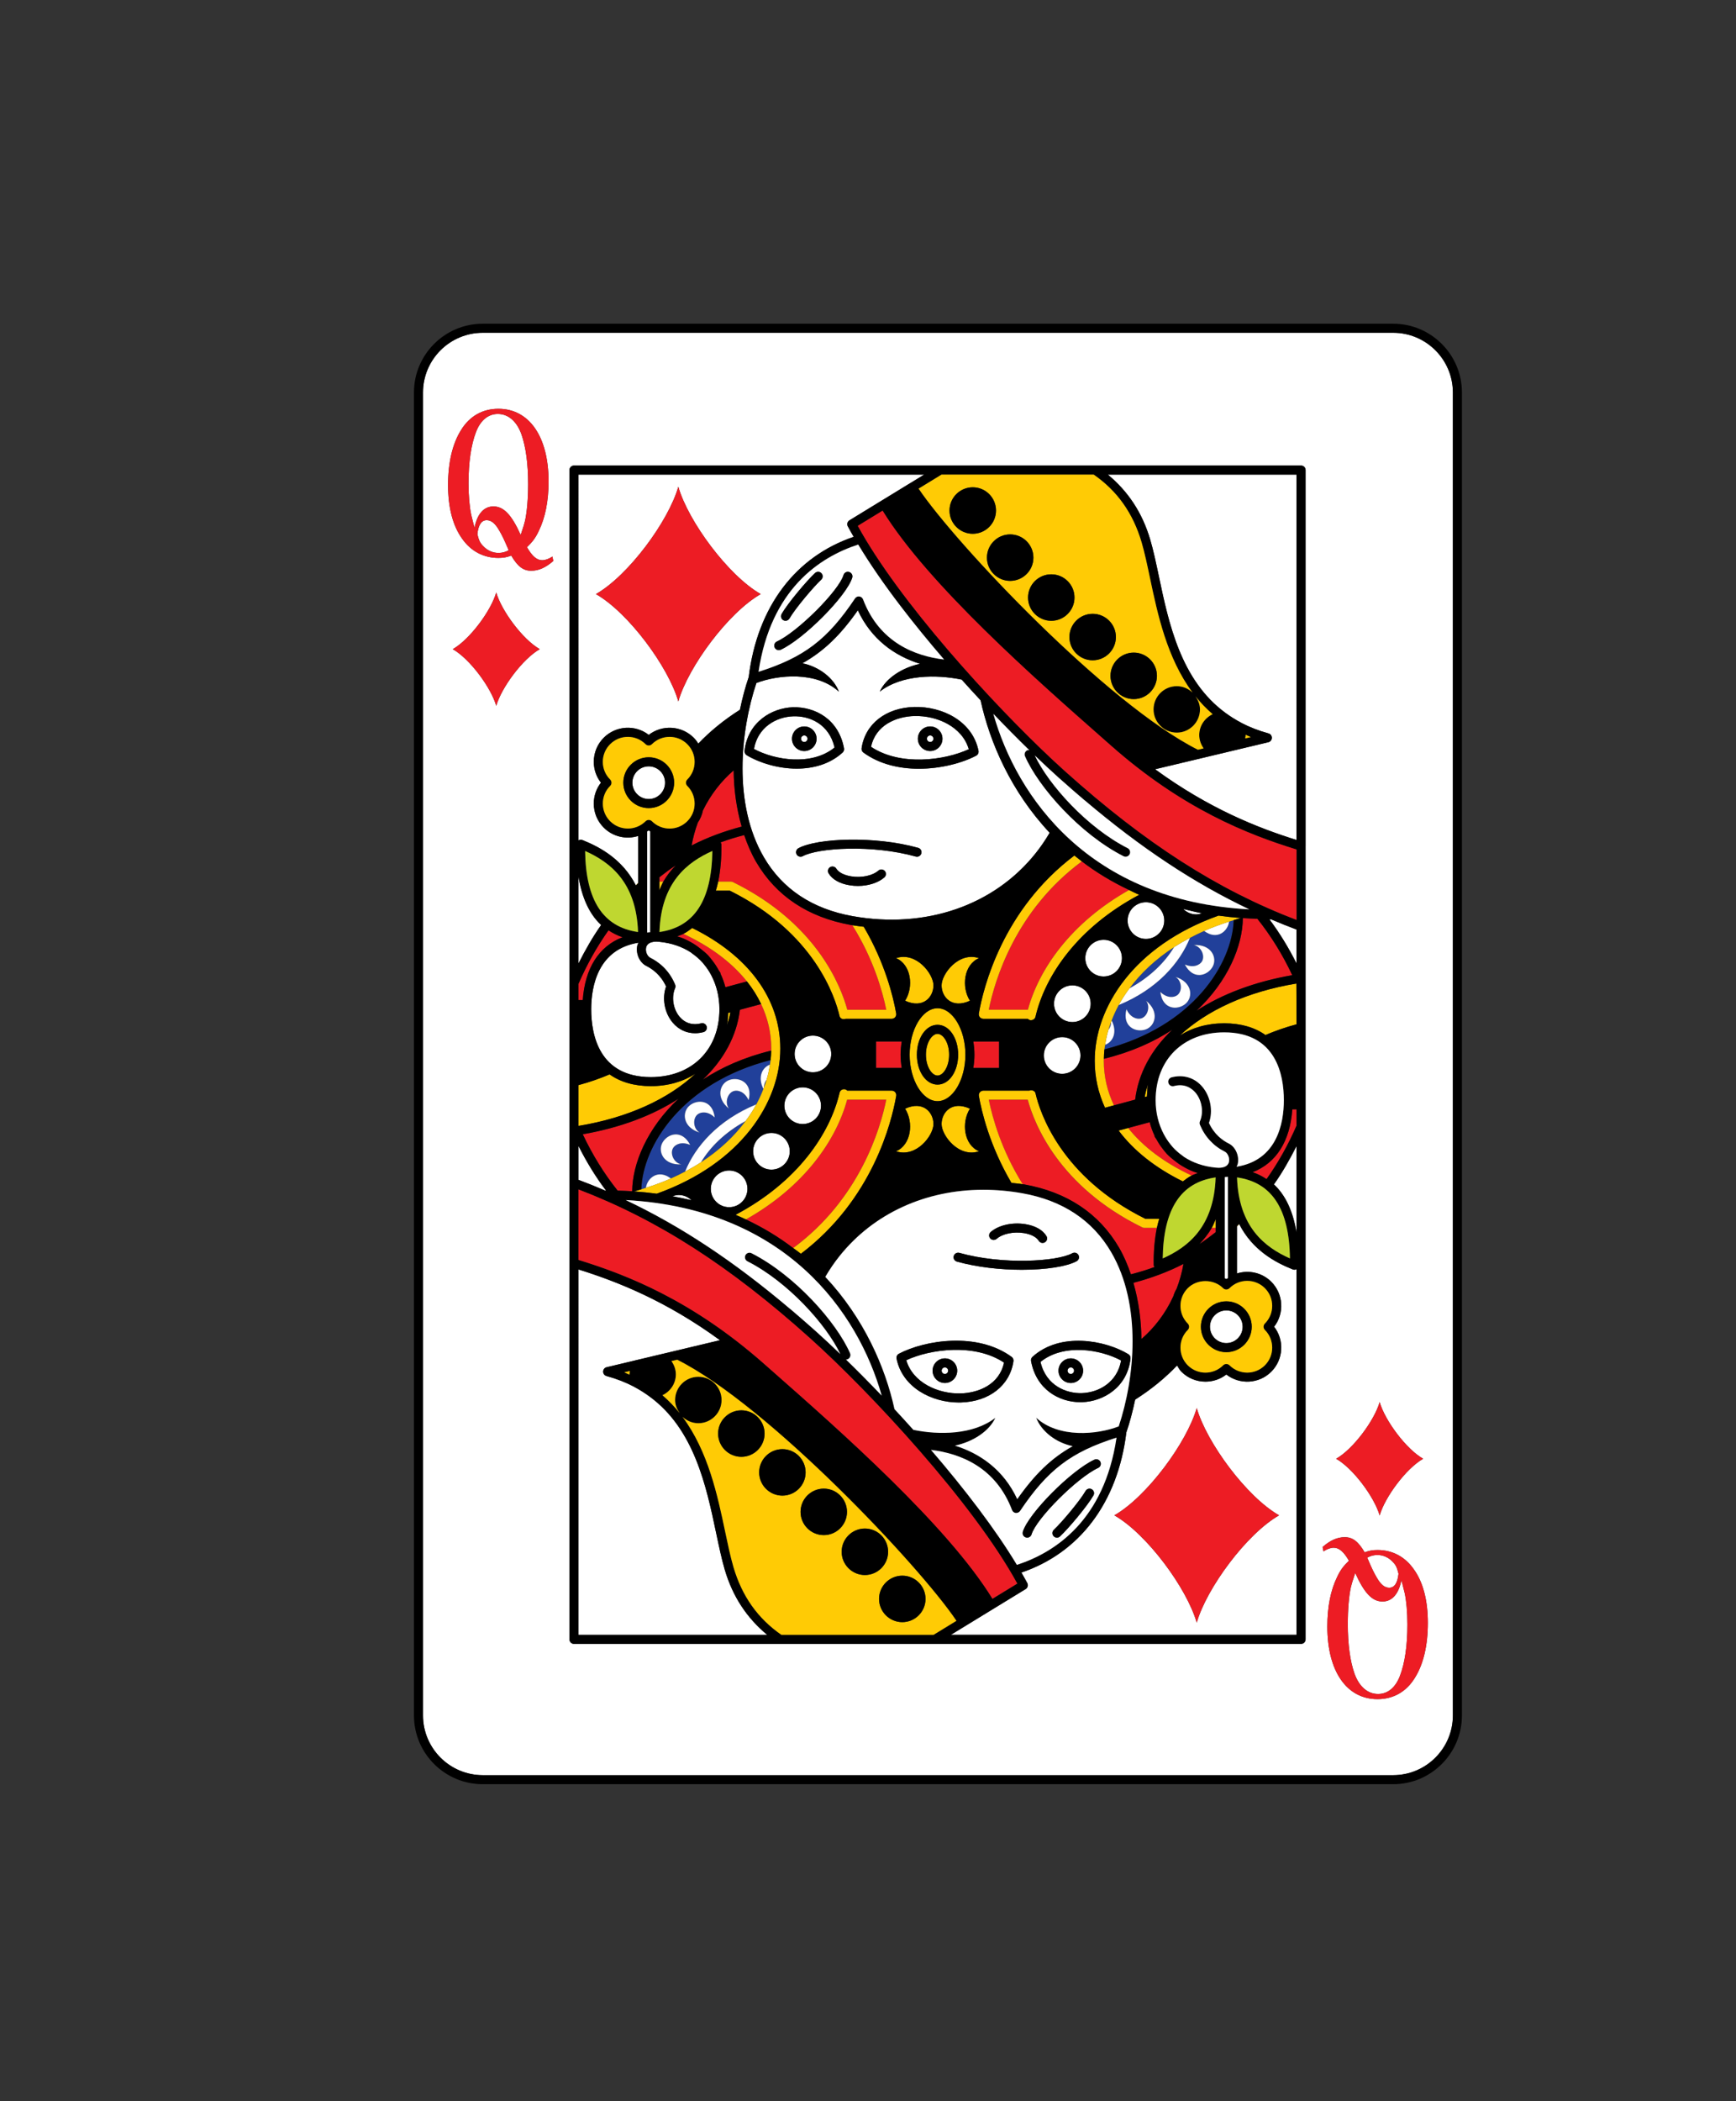<?xml version="1.0" encoding="utf-8"?>
<!-- Generator: Adobe Illustrator 23.0.2, SVG Export Plug-In . SVG Version: 6.00 Build 0)  -->
<svg version="1.1" id="Layer_1" xmlns="http://www.w3.org/2000/svg" xmlns:xlink="http://www.w3.org/1999/xlink" x="0px" y="0px"
	 viewBox="0 0 82.452 99.776" style="enable-background:new 0 0 82.452 99.776;" xml:space="preserve">
<rect x="0" y="0" width="82.452" height="99.776" fill="#333333" stroke="none"/>
<style type="text/css">
	.st0{fill:#FFFFFF;}
	.st1{fill:#ED1C24;}
	.st2{fill:#FFCB05;}
	.st3{fill:#21409A;}
	.st4{fill:#D4D5D6;}
	.st5{fill:#000100;}
	.st6{fill:#300505;}
	.st7{fill:#BFD730;}
	.st8{fill:#F15A22;}
</style>
<g>
	<path class="st0" d="M61.58,54.419c-0.325,0.643-0.675,1.261-1.075,1.824c0.557,0.514,0.908,1.287,1.075,2.289V54.419z"/>
	<path class="st0" d="M27.476,45.75c0.325-0.644,0.675-1.262,1.076-1.825c-0.558-0.515-0.91-1.289-1.076-2.293V45.75z"/>
	<path class="st0" d="M54.632,25.63c0.15,0.508,0.275,1.104,0.408,1.733c0.473,2.253,1.046,4.937,3.163,6.489
		c0.235,0.173,0.486,0.331,0.748,0.467c0.004,0.002,0.005,0.007,0.009,0.009c0.387,0.2,0.814,0.368,1.289,0.499
		c0.095,0.026,0.16,0.113,0.158,0.211s-0.069,0.183-0.165,0.206l-4.165,0.994l-1.216,0.29c2.552,1.863,4.865,2.782,6.719,3.359
		v-17.35h-8.962C53.578,23.333,54.252,24.341,54.632,25.63z"/>
	<path class="st0" d="M34.423,74.538c-0.149-0.508-0.274-1.103-0.407-1.732c-0.474-2.256-1.046-4.943-3.168-6.494
		c-0.239-0.174-0.487-0.331-0.743-0.465c-0.003-0.001-0.003-0.005-0.006-0.006c-0.388-0.201-0.817-0.37-1.294-0.5
		c-0.095-0.026-0.16-0.113-0.158-0.211c0.001-0.098,0.069-0.183,0.165-0.206l1.376-0.328c0,0,0.001-0.001,0.001-0.001l1.226-0.292
		c0.001,0,0.001,0,0.002,0l0.727-0.173c0,0,0,0,0,0l2.051-0.489c-2.552-1.863-4.866-2.781-6.719-3.359v17.35h8.962
		C35.478,76.835,34.804,75.827,34.423,74.538z"/>
	<path class="st0" d="M27.655,39.887c0.871,0.347,1.921,0.934,2.544,2.151c0.038-0.035,0.071-0.078,0.109-0.112v-2.229
		c-0.556,0.174-1.189,0.044-1.63-0.395c-0.307-0.306-0.475-0.712-0.475-1.144c0-0.364,0.119-0.709,0.34-0.992
		c-0.221-0.282-0.34-0.628-0.34-0.992c0-0.432,0.168-0.838,0.474-1.144c0.584-0.581,1.504-0.626,2.136-0.134
		c0.634-0.491,1.553-0.447,2.135,0.134c0.085,0.085,0.157,0.18,0.22,0.279c0.56-0.586,1.216-1.123,1.975-1.605
		c0.117-0.555,0.256-1.084,0.418-1.553c0.41-3.355,2.237-5.727,4.986-6.659c-0.096-0.168-0.194-0.338-0.28-0.5
		c-0.053-0.101-0.019-0.225,0.078-0.284l1.534-0.939c0,0,0,0,0.001,0l1.333-0.816c0.001,0,0.001,0,0.002,0l0.68-0.416H27.476v17.369
		C27.532,39.876,27.597,39.863,27.655,39.887z M32.217,23.114c0.471,1.642,2.373,4.218,3.914,5.097
		c-1.541,0.88-3.443,3.454-3.914,5.097c-0.471-1.643-2.371-4.217-3.914-5.097C29.846,27.331,31.746,24.756,32.217,23.114z"/>
	<path class="st0" d="M60.367,43.654c-0.017,0-0.035,0.001-0.052,0.001c-0.009,0-0.016-0.001-0.025-0.001
		c0.482,0.641,0.91,1.343,1.289,2.095v-1.609C61.172,43.987,60.768,43.825,60.367,43.654z"/>
	<path class="st0" d="M24.765,20.621c-0.224-0.618-0.625-0.964-1.121-0.964c-0.455,0-0.821,0.3-1.032,0.846
		c-0.237,0.609-0.36,1.445-0.36,2.454c0,0.573,0.048,1.118,0.129,1.491c0.007,0.027,0.047,0.2,0.115,0.463
		c0.014,0.036,0.027,0.082,0.041,0.155c0.122-0.654,0.441-1.018,0.896-1.018c0.489,0,0.862,0.391,1.297,1.354
		c0.123-0.364,0.17-0.518,0.21-0.691c0.088-0.4,0.143-1.054,0.143-1.718C25.084,22.02,24.975,21.221,24.765,20.621z"/>
	<path class="st0" d="M28.743,56.535c0.013,0,0.027,0,0.04,0c-0.489-0.647-0.923-1.356-1.307-2.117v1.608
		C27.903,56.187,28.325,56.355,28.743,56.535z"/>
	<path class="st0" d="M23.115,24.702c-0.245,0-0.394,0.218-0.441,0.664c0.068,0.282,0.122,0.409,0.265,0.554
		c0.197,0.218,0.462,0.336,0.734,0.336c0.17,0,0.326-0.036,0.489-0.127c-0.238-0.555-0.306-0.691-0.448-0.936
		C23.515,24.847,23.332,24.702,23.115,24.702z"/>
	<path class="st0" d="M65.982,75.394c0.245,0,0.394-0.218,0.441-0.664c-0.068-0.282-0.122-0.409-0.265-0.554
		c-0.197-0.218-0.462-0.337-0.733-0.337c-0.17,0-0.326,0.037-0.489,0.127c0.238,0.555,0.306,0.691,0.448,0.936
		C65.582,75.249,65.765,75.394,65.982,75.394z"/>
	<path class="st0" d="M66.601,75.185c-0.014-0.036-0.027-0.082-0.041-0.155c-0.122,0.654-0.441,1.018-0.896,1.018
		c-0.489,0-0.862-0.391-1.297-1.355c-0.123,0.364-0.17,0.518-0.21,0.691c-0.088,0.4-0.143,1.054-0.143,1.718
		c0,0.973,0.108,1.773,0.319,2.373c0.224,0.618,0.625,0.964,1.121,0.964c0.455,0,0.821-0.3,1.032-0.846
		c0.237-0.609,0.36-1.445,0.36-2.454c0-0.573-0.048-1.118-0.129-1.491C66.709,75.621,66.668,75.449,66.601,75.185z"/>
	<path class="st0" d="M61.481,60.295c-0.027,0-0.054-0.005-0.079-0.015c-0.871-0.346-1.921-0.934-2.544-2.151
		c-0.037,0.035-0.071,0.078-0.108,0.112v2.229c0.558-0.175,1.191-0.044,1.631,0.396c0.581,0.582,0.626,1.5,0.134,2.134
		c0.492,0.634,0.447,1.553-0.134,2.135s-1.5,0.628-2.136,0.134c-0.291,0.226-0.642,0.339-0.992,0.339
		c-0.414,0-0.828-0.158-1.144-0.473c-0.088-0.088-0.139-0.195-0.203-0.296c-0.563,0.593-1.225,1.135-1.991,1.622
		c-0.118,0.555-0.256,1.085-0.418,1.553c-0.41,3.354-2.236,5.727-4.985,6.659c0.097,0.168,0.194,0.337,0.28,0.5
		c0.053,0.101,0.019,0.225-0.078,0.284l-3.551,2.172H61.58V60.265C61.549,60.282,61.516,60.295,61.481,60.295z M56.839,77.054
		c-0.471-1.642-2.371-4.218-3.914-5.097c1.542-0.88,3.443-3.454,3.914-5.096c0.471,1.643,2.371,4.217,3.912,5.096
		C59.21,72.836,57.31,75.412,56.839,77.054z"/>
	<path class="st0" d="M66.17,15.802H22.928c-1.564,0-2.837,1.272-2.837,2.836v62.82c0,1.564,1.272,2.836,2.837,2.836H66.17
		c1.563,0,2.835-1.272,2.835-2.836v-62.82C69.005,17.074,67.733,15.802,66.17,15.802z M65.527,66.579
		c0.249,0.868,1.251,2.227,2.066,2.691c-0.814,0.465-1.817,1.824-2.066,2.692c-0.249-0.867-1.253-2.227-2.067-2.692
		C64.275,68.806,65.279,67.447,65.527,66.579z M23.569,33.517c-0.247-0.868-1.251-2.227-2.065-2.691
		c0.813-0.465,1.817-1.825,2.065-2.692c0.249,0.867,1.253,2.227,2.067,2.692C24.821,31.29,23.818,32.649,23.569,33.517z
		 M25.226,27.102c-0.373,0-0.638-0.2-0.944-0.718c-0.224,0.082-0.38,0.109-0.611,0.109c-0.706,0-1.311-0.318-1.732-0.927
		c-0.435-0.609-0.659-1.472-0.659-2.536c0-1.063,0.211-1.963,0.618-2.609c0.408-0.664,1.025-1.009,1.773-1.009
		c1.467,0,2.383,1.327,2.383,3.445c0,0.937-0.156,1.727-0.469,2.363c-0.149,0.318-0.292,0.509-0.557,0.764
		c0.245,0.427,0.469,0.618,0.72,0.618c0.143,0,0.306-0.054,0.489-0.173l0.041,0.209C25.912,26.956,25.586,27.102,25.226,27.102z
		 M62.009,40.181v2.894v0.921v2.677v0.005v0.733v1.397v3.657v1.032v24.349c0,0.119-0.096,0.215-0.215,0.215H44.399h-7.354h-9.783
		c-0.119,0-0.215-0.096-0.215-0.215V59.987v-2.893v-0.922v-2.676v-0.005v-0.733v-1.397v-3.658v-1.031v-24.35
		c0-0.119,0.096-0.215,0.215-0.215h17.396h7.354h9.783c0.119,0,0.215,0.096,0.215,0.215V40.181z M67.198,79.675
		c-0.408,0.664-1.026,1.009-1.773,1.009c-1.467,0-2.383-1.327-2.383-3.445c0-0.936,0.156-1.727,0.469-2.363
		c0.149-0.318,0.292-0.509,0.557-0.764c-0.245-0.427-0.469-0.618-0.72-0.618c-0.143,0-0.306,0.054-0.489,0.173l-0.041-0.209
		c0.367-0.318,0.693-0.464,1.053-0.464c0.373,0,0.638,0.2,0.944,0.718c0.224-0.082,0.38-0.109,0.611-0.109
		c0.706,0,1.311,0.318,1.732,0.927c0.435,0.609,0.659,1.472,0.659,2.536C67.816,78.13,67.606,79.03,67.198,79.675z"/>
	<path d="M66.17,15.372H22.928c-1.802,0-3.267,1.465-3.267,3.266v62.82c0,1.801,1.465,3.266,3.267,3.266H66.17
		c1.8,0,3.265-1.465,3.265-3.266v-62.82C69.434,16.837,67.969,15.372,66.17,15.372z M69.005,81.458c0,1.564-1.271,2.836-2.835,2.836
		H22.928c-1.564,0-2.837-1.272-2.837-2.836v-62.82c0-1.564,1.272-2.836,2.837-2.836H66.17c1.563,0,2.835,1.272,2.835,2.836V81.458z"
		/>
	<path class="st1" d="M33.387,38.484c-0.042,0.207-0.125,0.403-0.243,0.578c-0.126,0.344-0.227,0.706-0.295,1.087
		c0.747-0.385,1.545-0.677,2.377-0.897c-0.249-0.864-0.372-1.768-0.38-2.669C34.256,37.092,33.753,37.731,33.387,38.484z"/>
	<path class="st1" d="M55.725,61.558c0.037-0.127,0.089-0.244,0.157-0.361c0.143-0.371,0.252-0.765,0.326-1.179
		c-0.747,0.385-1.545,0.677-2.377,0.897c0.249,0.864,0.372,1.768,0.38,2.669C54.833,63.048,55.356,62.364,55.725,61.558z"/>
	<path class="st1" d="M30.026,56.566c0.011-1.31,0.706-2.995,2.2-4.394c-1.218,0.793-2.765,1.378-4.547,1.689
		c0.464,0.986,1.02,1.878,1.656,2.676C29.568,56.544,29.8,56.551,30.026,56.566z"/>
	<path class="st1" d="M36.151,47.679l-1.009,0.271c-0.149,1.24-0.766,2.371-1.759,3.316c0.888-0.584,1.966-1.065,3.244-1.376
		c0.001-0.031,0.005-0.062,0.005-0.092C36.632,49.05,36.465,48.34,36.151,47.679z"/>
	<path class="st1" d="M46.962,47.949h1.86c0.518-1.914,2.027-4.121,4.807-5.686c-0.831-0.392-1.578-0.849-2.247-1.359
		C48.232,43.233,47.244,46.55,46.962,47.949z"/>
	<path class="st1" d="M59.03,43.596c-0.01,1.311-0.704,2.999-2.201,4.399c1.218-0.794,2.765-1.379,4.548-1.69
		c-0.464-0.986-1.021-1.88-1.657-2.678C59.486,43.621,59.255,43.612,59.03,43.596z"/>
	<path class="st1" d="M27.476,47.488h0.202c0.108-1.512,0.763-2.549,1.886-2.982c-0.241-0.084-0.461-0.195-0.663-0.329
		c-0.546,0.769-1.025,1.617-1.425,2.54V47.488z"/>
	<path class="st1" d="M56.596,55.822c0.093-0.048,0.198-0.08,0.297-0.119c-0.067-0.021-0.134-0.039-0.198-0.063
		c-0.192-0.072-0.369-0.165-0.541-0.266c-0.141-0.082-0.269-0.178-0.395-0.279c-0.117-0.094-0.233-0.188-0.336-0.296
		c-0.074-0.079-0.139-0.165-0.206-0.251c-0.109-0.14-0.206-0.288-0.292-0.446c-0.026-0.047-0.063-0.084-0.087-0.133
		c-0.006-0.013,0.001-0.026-0.002-0.039c-0.096-0.201-0.172-0.415-0.232-0.64l-1.024,0.275
		C54.292,54.459,55.314,55.226,56.596,55.822z"/>
	<path class="st1" d="M32.46,44.346c-0.093,0.048-0.198,0.081-0.298,0.119c0.067,0.02,0.134,0.039,0.199,0.063
		c0.196,0.074,0.377,0.168,0.552,0.271c0.137,0.081,0.262,0.175,0.385,0.274c0.117,0.094,0.233,0.188,0.337,0.297
		c0.073,0.078,0.138,0.164,0.204,0.25c0.111,0.142,0.209,0.293,0.297,0.454c0.024,0.045,0.06,0.08,0.083,0.127
		c0.006,0.012-0.001,0.024,0.002,0.037c0.097,0.202,0.173,0.416,0.233,0.642l1.023-0.275C34.764,45.708,33.742,44.941,32.46,44.346z
		"/>
	<path class="st1" d="M42.094,52.218h-1.859c-0.518,1.914-2.027,4.122-4.809,5.688c0.831,0.391,1.578,0.849,2.247,1.359
		C40.828,56.935,41.813,53.617,42.094,52.218z"/>
	<path class="st1" d="M52.905,52.488l1.009-0.271c0.149-1.241,0.766-2.372,1.76-3.317c-0.889,0.585-1.967,1.066-3.246,1.378
		c-0.001,0.031-0.005,0.062-0.005,0.092C52.423,51.117,52.591,51.827,52.905,52.488z"/>
	<path class="st1" d="M61.58,52.679h-0.201c-0.108,1.512-0.762,2.55-1.885,2.983c0.241,0.084,0.46,0.194,0.661,0.328
		c0.546-0.769,1.024-1.616,1.424-2.539V52.679z"/>
	<path class="st1" d="M32.094,41.093c-0.268,0.174-0.524,0.367-0.777,0.565v0.207h0.188C31.676,41.564,31.879,41.316,32.094,41.093z
		"/>
	<path class="st1" d="M35.911,40.925c-0.235-0.402-0.413-0.83-0.565-1.27c-0.382,0.1-0.76,0.211-1.125,0.349
		c0.014,0.028,0.043,0.047,0.043,0.08c0.01,0.668-0.045,1.256-0.152,1.781h0.602c0.033,0,0.065,0.007,0.095,0.022
		c3.963,1.946,5.125,4.92,5.435,6.063h1.852c-0.171-0.848-0.599-2.403-1.612-4.015c-0.021-0.004-0.042-0.005-0.064-0.009
		C38.378,43.561,36.861,42.551,35.911,40.925z"/>
	<path class="st1" d="M56.965,59.074c0.267-0.174,0.523-0.367,0.776-0.565v-0.207h-0.188C57.382,58.603,57.18,58.851,56.965,59.074z
		"/>
	<path class="st1" d="M53.146,59.242c0.235,0.402,0.413,0.831,0.565,1.27c0.383-0.1,0.761-0.211,1.126-0.349
		c-0.014-0.028-0.043-0.047-0.043-0.079c-0.01-0.668,0.045-1.256,0.151-1.781h-0.602c-0.033,0-0.065-0.007-0.095-0.022
		c-3.965-1.947-5.127-4.921-5.437-6.063h-1.851c0.171,0.849,0.6,2.404,1.613,4.016c0.021,0.004,0.042,0.004,0.064,0.008
		C50.679,56.606,52.196,57.616,53.146,59.242z"/>
	<path class="st2" d="M34.448,48.985c0.023-0.059,0.031-0.121,0.052-0.181C34.486,48.866,34.464,48.924,34.448,48.985z"/>
	<path class="st2" d="M27.476,53.447c0.001,0.001,0.001,0.002,0.001,0.002l0.007,0.014c2.351-0.389,4.259-1.278,5.538-2.471
		c-0.583,0.373-1.301,0.583-2.11,0.583c-0.786,0-1.443-0.193-1.959-0.557c-0.459,0.194-0.947,0.369-1.477,0.509v0.974V53.447z"/>
	<path class="st2" d="M34.689,48.072L34.583,48.1c-0.008,0.198-0.018,0.395-0.052,0.581C34.594,48.48,34.655,48.279,34.689,48.072z"
		/>
	<path class="st3" d="M36.284,51.642c0.046-0.124,0.091-0.248,0.127-0.372C36.324,51.373,36.282,51.505,36.284,51.642z"/>
	<path class="st3" d="M30.681,56.392c0.067-0.46,0.583-0.888,1.184-0.43c0.234-0.104,0.458-0.214,0.674-0.328
		c0.479-1.19,1.567-2.447,3.385-3.192c0.132-0.242,0.241-0.487,0.336-0.732c-0.291-0.57-0.051-1.024,0.308-1.156
		c0.011-0.072,0.026-0.145,0.034-0.217c-4.216,1.078-6.077,4.083-6.141,6.139c0.075-0.023,0.147-0.047,0.221-0.071
		C30.682,56.4,30.68,56.396,30.681,56.392z M34.644,51.283c0.461-0.161,1.129,0.128,0.911,0.962
		c-0.18-0.394-0.495-0.494-0.697-0.438c-0.305,0.087-0.453,0.562-0.233,0.84C33.974,52.127,34.182,51.442,34.644,51.283z
		 M32.745,52.504c0.37-0.318,1.097-0.295,1.201,0.56c-0.311-0.301-0.642-0.278-0.809-0.15c-0.251,0.193-0.214,0.689,0.092,0.866
		C32.433,53.537,32.375,52.824,32.745,52.504z M31.461,54.265c0.234-0.428,0.924-0.661,1.32,0.104
		c-0.397-0.173-0.698-0.036-0.81,0.142c-0.168,0.269,0.04,0.72,0.389,0.779C31.529,55.341,31.225,54.692,31.461,54.265z"/>
	<path class="st0" d="M33.229,53.78c-0.307-0.177-0.343-0.673-0.092-0.866c0.167-0.128,0.497-0.151,0.809,0.15
		c-0.104-0.854-0.831-0.878-1.201-0.56C32.375,52.824,32.433,53.537,33.229,53.78z"/>
	<path class="st0" d="M32.36,55.289c-0.349-0.058-0.557-0.51-0.389-0.779c0.112-0.178,0.413-0.314,0.81-0.142
		c-0.396-0.765-1.086-0.532-1.32-0.104C31.225,54.692,31.529,55.341,32.36,55.289z"/>
	<path class="st0" d="M30.681,56.392c-0.001,0.004,0.001,0.008,0,0.013c0.415-0.134,0.814-0.279,1.184-0.443
		C31.264,55.504,30.748,55.932,30.681,56.392z"/>
	<path class="st0" d="M34.625,52.646c-0.22-0.278-0.072-0.752,0.233-0.84c0.202-0.057,0.517,0.043,0.697,0.438
		c0.218-0.833-0.451-1.122-0.911-0.962C34.182,51.442,33.974,52.127,34.625,52.646z"/>
	<path class="st0" d="M36.259,51.709c0.009-0.023,0.016-0.045,0.025-0.068c-0.001-0.137,0.04-0.268,0.127-0.372
		c0.071-0.24,0.121-0.479,0.157-0.716C36.208,50.685,35.969,51.139,36.259,51.709z"/>
	<path class="st3" d="M33.291,55.195c0.894-0.578,1.594-1.25,2.122-1.962C34.426,53.773,33.724,54.475,33.291,55.195z"/>
	<path class="st0" d="M32.539,55.633c0.264-0.139,0.515-0.285,0.752-0.439c0.433-0.72,1.135-1.422,2.122-1.962
		c0.192-0.259,0.364-0.523,0.51-0.791C34.105,53.186,33.018,54.443,32.539,55.633z"/>
	<path class="st3" d="M58.375,43.775c-0.067,0.46-0.583,0.887-1.184,0.43c-0.234,0.104-0.457,0.214-0.673,0.328
		c-0.479,1.19-1.567,2.447-3.386,3.192c-0.132,0.242-0.241,0.487-0.336,0.733c0.291,0.571,0.052,1.025-0.309,1.157
		c-0.011,0.072-0.026,0.145-0.034,0.216c4.215-1.077,6.077-4.082,6.141-6.139c-0.075,0.023-0.147,0.047-0.22,0.071
		C58.375,43.767,58.376,43.771,58.375,43.775z M54.413,48.884c-0.461,0.161-1.128-0.128-0.91-0.961
		c0.179,0.394,0.494,0.494,0.696,0.437c0.305-0.087,0.453-0.561,0.233-0.84C55.082,48.039,54.873,48.725,54.413,48.884z
		 M56.313,47.662c-0.371,0.319-1.097,0.295-1.201-0.559c0.311,0.301,0.641,0.278,0.808,0.151c0.252-0.193,0.214-0.69-0.091-0.866
		C56.624,46.63,56.681,47.343,56.313,47.662z M57.596,45.902c-0.235,0.428-0.925,0.661-1.321-0.104
		c0.397,0.172,0.699,0.036,0.81-0.142c0.168-0.269-0.04-0.72-0.389-0.779C57.528,44.826,57.831,45.475,57.596,45.902z"/>
	<path class="st3" d="M52.772,48.525c-0.046,0.124-0.091,0.249-0.127,0.373C52.732,48.794,52.774,48.662,52.772,48.525z"/>
	<path class="st0" d="M55.828,46.388c0.306,0.177,0.343,0.673,0.091,0.866c-0.167,0.128-0.496,0.15-0.808-0.151
		c0.104,0.855,0.83,0.878,1.201,0.559C56.681,47.343,56.624,46.63,55.828,46.388z"/>
	<path class="st0" d="M56.696,44.878c0.349,0.059,0.557,0.51,0.389,0.779c-0.111,0.177-0.413,0.314-0.81,0.142
		c0.396,0.764,1.086,0.532,1.321,0.104C57.831,45.475,57.528,44.826,56.696,44.878z"/>
	<path class="st0" d="M58.375,43.775c0.001-0.004,0-0.008,0-0.012c-0.415,0.134-0.814,0.279-1.184,0.442
		C57.792,44.663,58.308,44.236,58.375,43.775z"/>
	<path class="st0" d="M54.431,47.521c0.22,0.278,0.072,0.753-0.233,0.84c-0.202,0.057-0.517-0.044-0.696-0.437
		c-0.218,0.833,0.449,1.122,0.91,0.961C54.873,48.725,55.082,48.039,54.431,47.521z"/>
	<path class="st0" d="M52.797,48.457c-0.009,0.022-0.016,0.045-0.024,0.067c0.002,0.137-0.04,0.269-0.127,0.373
		c-0.071,0.24-0.121,0.479-0.157,0.716C52.849,49.483,53.088,49.028,52.797,48.457z"/>
	<path class="st3" d="M55.766,44.971c-0.894,0.578-1.596,1.25-2.124,1.963C54.631,46.394,55.333,45.692,55.766,44.971z"/>
	<path class="st0" d="M56.518,44.533c-0.264,0.139-0.515,0.285-0.752,0.438c-0.433,0.721-1.136,1.423-2.124,1.963
		c-0.192,0.259-0.364,0.523-0.51,0.791C54.952,46.98,56.039,45.723,56.518,44.533z"/>
	<path class="st2" d="M58.854,58.12c-0.035,0.033-0.068,0.07-0.104,0.103v0.019c0.038-0.034,0.071-0.077,0.108-0.112
		C58.857,58.126,58.855,58.123,58.854,58.12z"/>
	<path class="st2" d="M30.203,42.048c0.035-0.033,0.068-0.07,0.104-0.103v-0.019c-0.038,0.035-0.071,0.077-0.109,0.112
		C30.2,42.041,30.201,42.045,30.203,42.048z"/>
	<path class="st2" d="M48.813,52.218c0.31,1.142,1.472,4.116,5.437,6.063c0.029,0.015,0.062,0.022,0.095,0.022h0.602
		c0.031-0.151,0.071-0.29,0.112-0.43h-0.664c-4.021-1.993-5.007-5.06-5.213-5.954c-0.024-0.107-0.126-0.154-0.234-0.147
		c-0.021,0.002-0.039,0.008-0.058,0.017h-2.187c-0.063,0-0.124,0.028-0.165,0.077c-0.04,0.048-0.058,0.112-0.047,0.175
		c0.13,0.747,0.519,2.385,1.548,4.13c0.179,0.022,0.356,0.032,0.536,0.063c-1.013-1.612-1.442-3.167-1.613-4.016H48.813z"/>
	<path class="st2" d="M40.243,47.949c-0.31-1.142-1.472-4.116-5.435-6.063c-0.029-0.015-0.062-0.022-0.095-0.022h-0.602
		c-0.031,0.151-0.072,0.29-0.112,0.43h0.664c4.019,1.993,5.005,5.059,5.211,5.954c0.025,0.108,0.128,0.159,0.234,0.147
		c0.021-0.002,0.039-0.008,0.058-0.017h2.187c0.063,0,0.124-0.028,0.164-0.076c0.041-0.049,0.059-0.113,0.048-0.175
		c-0.129-0.746-0.516-2.378-1.541-4.12c-0.18-0.022-0.361-0.042-0.542-0.073c1.013,1.612,1.441,3.167,1.612,4.015H40.243z"/>
	<path class="st2" d="M30.118,56.576c0.367,0.027,0.727,0.062,1.075,0.109c4.033-1.44,5.869-4.368,5.869-6.888
		c0-2.388-1.542-4.429-4.185-5.73c-0.132,0.102-0.266,0.201-0.417,0.279c1.282,0.595,2.304,1.363,3.016,2.258
		c0.271,0.341,0.497,0.7,0.675,1.075c0.314,0.662,0.482,1.372,0.482,2.118c0,0.03-0.004,0.062-0.005,0.092
		c-0.003,0.148-0.01,0.297-0.026,0.447c-0.008,0.072-0.023,0.145-0.034,0.217c-0.036,0.238-0.086,0.476-0.157,0.716
		c-0.037,0.124-0.081,0.248-0.127,0.372c-0.008,0.023-0.016,0.045-0.025,0.068c-0.094,0.246-0.204,0.49-0.336,0.732
		c-0.146,0.268-0.318,0.532-0.51,0.791c-0.528,0.713-1.229,1.384-2.122,1.962c-0.237,0.153-0.489,0.299-0.752,0.439
		c-0.216,0.114-0.44,0.225-0.674,0.328c-0.369,0.164-0.769,0.308-1.184,0.443c-0.074,0.024-0.146,0.048-0.221,0.071
		C30.347,56.51,30.235,56.544,30.118,56.576z"/>
	<path class="st2" d="M58.936,43.592c-0.365-0.026-0.716-0.067-1.062-0.114c-4.041,1.439-5.88,4.37-5.88,6.892
		c0,0.786,0.169,1.535,0.488,2.232l0.424-0.114c-0.314-0.662-0.482-1.372-0.482-2.118c0-0.03,0.004-0.062,0.005-0.092
		c0.003-0.148,0.01-0.297,0.026-0.447c0.008-0.072,0.022-0.144,0.034-0.216c0.036-0.238,0.086-0.477,0.157-0.716
		c0.037-0.125,0.081-0.249,0.127-0.373c0.008-0.022,0.016-0.045,0.024-0.067c0.094-0.246,0.204-0.49,0.336-0.733
		c0.146-0.268,0.318-0.531,0.51-0.791c0.528-0.713,1.229-1.385,2.124-1.963c0.237-0.153,0.489-0.299,0.752-0.438
		c0.216-0.114,0.439-0.224,0.673-0.328c0.369-0.163,0.768-0.308,1.184-0.442c0.073-0.024,0.145-0.048,0.22-0.071
		C58.708,43.658,58.82,43.624,58.936,43.592z"/>
	<path class="st2" d="M48.948,48.446c0.104,0.006,0.209-0.059,0.233-0.166c0.448-1.928,1.976-4.223,4.925-5.79
		c-0.166-0.07-0.318-0.152-0.478-0.228c-2.78,1.566-4.289,3.773-4.807,5.686h-1.86c0.282-1.399,1.27-4.716,4.42-7.045
		c-0.12-0.092-0.238-0.184-0.353-0.279c-3.409,2.573-4.322,6.262-4.538,7.502c-0.011,0.063,0.007,0.127,0.047,0.175
		c0.041,0.049,0.102,0.077,0.165,0.077h2.113C48.849,48.415,48.895,48.439,48.948,48.446z"/>
	<path class="st2" d="M42.565,52.04c0.011-0.063-0.007-0.126-0.048-0.175c-0.04-0.048-0.101-0.076-0.164-0.076h-2.111
		c-0.034-0.036-0.08-0.061-0.133-0.067c-0.111-0.01-0.21,0.059-0.233,0.166c-0.449,1.932-1.982,4.231-4.942,5.798
		c0.168,0.071,0.331,0.144,0.492,0.22c2.782-1.566,4.291-3.773,4.809-5.688h1.859c-0.282,1.399-1.266,4.717-4.421,7.047
		c0.12,0.091,0.249,0.176,0.364,0.271C41.442,56.962,42.351,53.278,42.565,52.04z"/>
	<path class="st2" d="M31.505,41.865h-0.188v0.412C31.378,42.137,31.433,41.99,31.505,41.865z"/>
	<path class="st2" d="M57.553,58.303h0.188V57.89C57.68,58.03,57.624,58.178,57.553,58.303z"/>
	<path class="st2" d="M56.18,56.1c0.132-0.102,0.266-0.201,0.416-0.279c-1.282-0.595-2.304-1.363-3.016-2.258l-0.452,0.121
		C53.843,54.639,54.878,55.459,56.18,56.1z"/>
	<path class="st2" d="M54.368,52.096l0.105-0.028c0.008-0.198,0.018-0.396,0.052-0.581C54.463,51.687,54.401,51.887,54.368,52.096z"
		/>
	<path class="st2" d="M54.61,51.181c-0.024,0.063-0.034,0.13-0.056,0.194C54.569,51.308,54.592,51.246,54.61,51.181z"/>
	<path class="st2" d="M61.573,46.703c-2.353,0.39-4.263,1.28-5.541,2.474c0.583-0.375,1.303-0.585,2.114-0.585
		c0.786,0,1.443,0.193,1.958,0.556c0.459-0.194,0.947-0.368,1.477-0.509L61.573,46.703z"/>
	<path class="st2" d="M46.497,45.498c-0.962-0.321-1.776,0.75-1.776,1.293c0,0.544,0.478,1.127,1.346,0.73
		C45.653,46.866,45.774,45.807,46.497,45.498z"/>
	<path class="st2" d="M42.559,45.498c0.724,0.309,0.845,1.368,0.43,2.023c0.868,0.397,1.346-0.186,1.346-0.73
		C44.335,46.248,43.52,45.177,42.559,45.498z"/>
	<path class="st0" d="M50.448,50.99c0.48,0,0.87-0.39,0.87-0.871c0-0.481-0.39-0.871-0.87-0.871c-0.481,0-0.871,0.39-0.871,0.871
		C49.576,50.6,49.966,50.99,50.448,50.99z"/>
	<path class="st0" d="M50.061,47.662c0,0.481,0.39,0.871,0.873,0.871c0.479,0,0.869-0.39,0.869-0.871
		c0-0.481-0.39-0.871-0.869-0.871C50.451,46.791,50.061,47.181,50.061,47.662z"/>
	<path class="st0" d="M53.288,45.498c0-0.481-0.39-0.871-0.871-0.871c-0.48,0-0.87,0.39-0.87,0.871c0,0.481,0.39,0.871,0.87,0.871
		C52.898,46.369,53.288,45.978,53.288,45.498z"/>
	<path class="st0" d="M54.426,44.585c0.481,0,0.871-0.39,0.871-0.871c0-0.481-0.39-0.871-0.871-0.871c-0.48,0-0.87,0.39-0.87,0.871
		C53.556,44.195,53.946,44.585,54.426,44.585z"/>
	<path class="st0" d="M56.818,43.421c0.097,0,0.186-0.026,0.273-0.055c-0.308-0.057-0.598-0.13-0.891-0.202
		C56.358,43.323,56.576,43.421,56.818,43.421z"/>
	<path class="st0" d="M46.013,35.577c-0.314-1.073-1.506-1.6-2.576-1.577c-0.866,0.024-1.845,0.423-2.066,1.463
		C42.772,36.396,44.88,36.103,46.013,35.577z M43.594,35.079c0-0.322,0.262-0.584,0.584-0.584s0.585,0.262,0.585,0.584
		s-0.263,0.584-0.585,0.584S43.594,35.401,43.594,35.079z"/>
	<path class="st0" d="M44.334,35.079c0-0.085-0.069-0.155-0.155-0.155c-0.085,0-0.154,0.069-0.154,0.155s0.069,0.155,0.154,0.155
		C44.264,35.234,44.334,35.165,44.334,35.079z"/>
	<path class="st0" d="M38.198,35.234c0.086,0,0.156-0.069,0.156-0.155s-0.07-0.155-0.156-0.155c-0.084,0-0.153,0.069-0.153,0.155
		S38.114,35.234,38.198,35.234z"/>
	<path class="st0" d="M35.81,35.564c0.965,0.523,2.73,0.826,3.828-0.069c-0.265-1.132-1.204-1.509-1.967-1.481
		C36.86,34.043,35.991,34.535,35.81,35.564z M38.198,34.495c0.323,0,0.586,0.262,0.586,0.584s-0.263,0.584-0.586,0.584
		c-0.321,0-0.583-0.262-0.583-0.584S37.877,34.495,38.198,34.495z"/>
	<path class="st0" d="M36.282,40.708c0.884,1.512,2.302,2.453,4.213,2.795c3.456,0.617,6.702-0.495,8.688-2.979
		c0.25-0.313,0.473-0.641,0.672-0.98c-1.84-1.96-2.846-4.3-3.281-6.29c-0.301-0.323-0.6-0.651-0.897-0.983
		c-1.208-0.25-2.847-0.241-3.892,0.57c0.29-0.632,1.057-1.138,1.915-1.319c-1.214-0.38-2.313-1.16-2.956-2.541
		c-0.827,1.174-1.603,1.936-2.632,2.514c0.778,0.16,1.481,0.688,1.733,1.349c-1.067-0.977-2.891-0.807-3.92-0.411
		C35.162,34.722,34.812,38.193,36.282,40.708z M42.004,41.665c-0.297,0.258-0.765,0.405-1.257,0.405c-0.126,0-0.254-0.01-0.381-0.03
		c-0.476-0.074-0.835-0.275-1.011-0.567c-0.062-0.102-0.029-0.234,0.072-0.295c0.103-0.06,0.234-0.029,0.295,0.073
		c0.106,0.176,0.372,0.312,0.71,0.365c0.492,0.079,1.012-0.033,1.288-0.274c0.09-0.079,0.224-0.069,0.304,0.021
		C42.102,41.451,42.092,41.586,42.004,41.665z M43.551,40.682c-0.02,0-0.038-0.002-0.058-0.008
		c-2.065-0.578-4.639-0.413-5.366-0.018c-0.103,0.056-0.235,0.019-0.292-0.086c-0.057-0.104-0.018-0.235,0.087-0.292
		c0.887-0.481,3.624-0.595,5.687-0.018c0.114,0.032,0.182,0.15,0.149,0.265C43.732,40.62,43.645,40.682,43.551,40.682z
		 M43.425,33.571c1.324-0.032,2.764,0.668,3.049,2.08c0.019,0.093-0.026,0.188-0.111,0.233c-0.661,0.348-1.674,0.62-2.721,0.62
		c-0.923,0-1.873-0.211-2.634-0.769c-0.064-0.047-0.098-0.125-0.086-0.205C41.09,34.377,42.073,33.608,43.425,33.571z
		 M40.087,35.537c0.013,0.073-0.013,0.148-0.067,0.198c-0.609,0.554-1.397,0.764-2.177,0.764c-0.899,0-1.787-0.28-2.377-0.636
		c-0.071-0.043-0.111-0.125-0.103-0.208c0.151-1.372,1.295-2.035,2.293-2.071C38.696,33.555,39.83,34.137,40.087,35.537z"/>
	<path d="M43.642,36.504c1.047,0,2.06-0.272,2.721-0.62c0.085-0.044,0.13-0.14,0.111-0.233c-0.285-1.412-1.725-2.112-3.049-2.08
		c-1.353,0.037-2.335,0.806-2.503,1.959c-0.012,0.079,0.021,0.158,0.086,0.205C41.769,36.292,42.719,36.504,43.642,36.504z
		 M43.437,34c1.07-0.023,2.262,0.504,2.576,1.577c-1.133,0.526-3.241,0.819-4.643-0.113C41.592,34.424,42.571,34.024,43.437,34z"/>
	<path d="M35.363,35.655c-0.009,0.083,0.031,0.164,0.103,0.208c0.59,0.356,1.478,0.636,2.377,0.636c0.779,0,1.567-0.21,2.177-0.764
		c0.055-0.05,0.08-0.125,0.067-0.198c-0.257-1.4-1.391-1.982-2.431-1.953C36.658,33.62,35.514,34.283,35.363,35.655z M37.672,34.015
		c0.763-0.028,1.702,0.349,1.967,1.481c-1.098,0.895-2.863,0.592-3.828,0.069C35.991,34.535,36.86,34.043,37.672,34.015z"/>
	<path d="M44.763,35.079c0-0.322-0.263-0.584-0.585-0.584s-0.584,0.262-0.584,0.584s0.262,0.584,0.584,0.584
		S44.763,35.401,44.763,35.079z M44.024,35.079c0-0.085,0.069-0.155,0.154-0.155c0.086,0,0.155,0.069,0.155,0.155
		s-0.069,0.155-0.155,0.155C44.093,35.234,44.024,35.165,44.024,35.079z"/>
	<path d="M38.198,35.664c0.323,0,0.586-0.262,0.586-0.584s-0.263-0.584-0.586-0.584c-0.321,0-0.583,0.262-0.583,0.584
		S37.877,35.664,38.198,35.664z M38.198,34.924c0.086,0,0.156,0.069,0.156,0.155s-0.07,0.155-0.156,0.155
		c-0.084,0-0.153-0.069-0.153-0.155S38.114,34.924,38.198,34.924z"/>
	<path class="st1" d="M41.606,49.454v1.259h0.001h1.22c-0.032-0.202-0.054-0.411-0.054-0.629c0-0.219,0.022-0.427,0.054-0.629h-1.22
		H41.606z"/>
	<path class="st0" d="M30.737,44.287c0.052-0.002,0.098-0.012,0.15-0.013v-4.798c-0.024-0.016-0.052-0.022-0.075-0.04
		c-0.023,0.018-0.052,0.023-0.075,0.039V44.287z"/>
	<path class="st0" d="M30.912,51.145c1.948,0,3.258-1.295,3.258-3.222c0-0.606-0.142-1.14-0.38-1.6
		c-0.094-0.183-0.206-0.35-0.331-0.505c-0.033-0.041-0.064-0.083-0.1-0.122c-0.14-0.155-0.298-0.291-0.469-0.411
		c-0.025-0.017-0.045-0.04-0.07-0.056c-0.423-0.277-0.928-0.451-1.499-0.507c-0.05-0.005-0.097-0.009-0.141-0.009
		c-0.202,0-0.439,0.05-0.492,0.278c-0.047,0.202,0.065,0.425,0.196,0.489c0.375,0.186,0.886,0.558,1.182,1.277
		c0.021,0.053,0.021,0.114-0.002,0.167c-0.185,0.427-0.092,1.001,0.22,1.364c0.259,0.301,0.621,0.409,1.018,0.305
		c0.119-0.031,0.232,0.039,0.263,0.154s-0.039,0.232-0.153,0.262c-0.135,0.035-0.269,0.053-0.397,0.053
		c-0.407,0-0.779-0.171-1.056-0.494c-0.399-0.464-0.525-1.161-0.323-1.726c-0.248-0.544-0.646-0.831-0.94-0.977
		c-0.321-0.159-0.512-0.595-0.425-0.972c0.011-0.048,0.037-0.087,0.056-0.13c-1.921,0.305-2.247,2.062-2.247,3.159
		C28.079,49.127,28.447,51.145,30.912,51.145z"/>
	<path class="st2" d="M44.335,53.376c0-0.544-0.478-1.127-1.346-0.729c0.415,0.656,0.294,1.714-0.43,2.023
		C43.52,54.99,44.335,53.919,44.335,53.376z"/>
	<path class="st2" d="M46.497,54.669c-0.723-0.309-0.844-1.368-0.43-2.023c-0.868-0.397-1.346,0.186-1.346,0.729
		C44.721,53.919,45.536,54.99,46.497,54.669z"/>
	<path class="st0" d="M39.48,50.048c0-0.481-0.389-0.871-0.871-0.871c-0.48,0-0.869,0.39-0.869,0.871
		c0,0.481,0.389,0.871,0.869,0.871C39.091,50.919,39.48,50.529,39.48,50.048z"/>
	<path class="st0" d="M38.994,52.504c0-0.481-0.389-0.871-0.87-0.871c-0.48,0-0.87,0.39-0.87,0.871c0,0.482,0.39,0.871,0.87,0.871
		C38.605,53.376,38.994,52.986,38.994,52.504z"/>
	<path class="st0" d="M36.64,53.798c-0.48,0-0.87,0.39-0.87,0.871s0.39,0.871,0.87,0.871s0.87-0.39,0.87-0.871
		S37.12,53.798,36.64,53.798z"/>
	<path class="st0" d="M35.5,56.453c0-0.481-0.389-0.871-0.87-0.871c-0.48,0-0.87,0.39-0.87,0.871c0,0.481,0.39,0.871,0.87,0.871
		C35.111,57.324,35.5,56.934,35.5,56.453z"/>
	<path class="st0" d="M32.239,56.746c-0.107,0-0.206,0.026-0.3,0.061c0.307,0.056,0.611,0.115,0.903,0.186
		C32.685,56.841,32.474,56.746,32.239,56.746z"/>
	<path class="st1" d="M47.451,50.713v-1.259H47.45h-1.222c0.032,0.202,0.054,0.411,0.054,0.629c0,0.219-0.022,0.427-0.054,0.629
		h1.222H47.451z"/>
	<path class="st2" d="M44.529,47.877c-0.718,0-1.325,1.01-1.325,2.206s0.607,2.206,1.325,2.206c0.717,0,1.323-1.01,1.323-2.206
		S45.246,47.877,44.529,47.877z M43.547,50.083c0-0.796,0.431-1.42,0.981-1.42c0.55,0,0.979,0.624,0.979,1.42s-0.43,1.42-0.979,1.42
		C43.978,51.503,43.547,50.88,43.547,50.083z"/>
	<path class="st2" d="M44.529,51.074c0.26,0,0.55-0.407,0.55-0.99s-0.29-0.99-0.55-0.99c-0.261,0-0.552,0.407-0.552,0.99
		S44.268,51.074,44.529,51.074z"/>
	<path d="M45.508,50.083c0-0.796-0.43-1.42-0.979-1.42c-0.551,0-0.981,0.624-0.981,1.42s0.431,1.42,0.981,1.42
		C45.079,51.503,45.508,50.88,45.508,50.083z M43.977,50.083c0-0.583,0.291-0.99,0.552-0.99c0.26,0,0.55,0.407,0.55,0.99
		s-0.29,0.99-0.55,0.99C44.268,51.074,43.977,50.667,43.977,50.083z"/>
	<path d="M61.795,22.107h-9.783h-7.354H27.261c-0.119,0-0.215,0.096-0.215,0.215v24.35v1.031v3.658v1.397v0.733v0.005v2.676v0.922
		v2.893v17.858c0,0.119,0.096,0.215,0.215,0.215h9.783h7.354h17.396c0.119,0,0.215-0.096,0.215-0.215V53.496v-1.032v-3.657V47.41
		v-0.733v-0.005v-2.677v-0.921v-2.894V22.322C62.009,22.204,61.914,22.107,61.795,22.107z M37.111,77.63
		c-1.123-0.78-1.867-1.832-2.275-3.214c-0.145-0.492-0.268-1.078-0.398-1.699c-0.359-1.712-0.805-3.805-2.022-5.438
		c0.198,0.186,0.46,0.304,0.752,0.304c0.608,0,1.103-0.495,1.103-1.103c0-0.608-0.494-1.103-1.103-1.103s-1.104,0.495-1.104,1.103
		c0,0.235,0.09,0.441,0.216,0.621c-0.242-0.303-0.513-0.587-0.817-0.848c0.373-0.177,0.636-0.551,0.636-0.991
		c0-0.232-0.079-0.448-0.21-0.63l0.274-0.065c4.326,2.174,11.503,9.784,13.262,12.398l-1.087,0.665H37.111z M61.58,43.173v0.511
		c-3.773-1.445-7.176-3.631-10.988-7.054c-0.179-0.161-0.366-0.332-0.56-0.513c-2.909-2.715-7.34-7.575-9.289-11.146l1.177-0.72
		c2.142,3.488,7.296,8.027,10.397,10.758l0.474,0.418c3.375,2.977,6.456,4.196,8.79,4.914V43.173z M58.754,55.91
		c1.655,0.235,2.479,1.498,2.513,3.847C60.077,59.227,58.833,58.271,58.754,55.91z M60.076,63.153c0.463,0.463,0.463,1.217,0,1.68
		c-0.464,0.463-1.217,0.461-1.679,0c-0.042-0.042-0.098-0.063-0.152-0.063s-0.11,0.021-0.152,0.063
		c-0.462,0.462-1.215,0.464-1.679,0c-0.463-0.463-0.463-1.216,0-1.68c0.084-0.084,0.084-0.22,0-0.304
		c-0.463-0.463-0.463-1.216,0-1.679c0.447-0.449,1.23-0.448,1.678,0c0.04,0.041,0.095,0.063,0.152,0.063
		c0.057,0,0.111-0.022,0.152-0.063c0.464-0.464,1.218-0.463,1.68,0c0.463,0.463,0.463,1.216,0,1.679
		C59.992,62.933,59.992,63.069,60.076,63.153z M47.137,75.917c-2.139-3.485-7.29-8.022-10.39-10.752l-0.48-0.423
		c-3.375-2.977-6.456-4.196-8.791-4.914v-2.833v-0.512c3.771,1.444,7.174,3.63,10.989,7.055c2.867,2.573,7.769,7.848,9.85,11.66
		L47.137,75.917z M30.303,44.257c-1.655-0.236-2.48-1.499-2.513-3.847C28.98,40.94,30.224,41.896,30.303,44.257z M28.981,37.014
		c-0.225-0.224-0.349-0.522-0.349-0.839c0-0.317,0.124-0.615,0.348-0.839c0.464-0.462,1.218-0.463,1.68,0
		c0.084,0.083,0.221,0.083,0.305,0c0.461-0.462,1.215-0.462,1.678,0c0.225,0.224,0.349,0.522,0.349,0.839
		c0,0.317-0.124,0.616-0.349,0.839c-0.04,0.041-0.063,0.095-0.063,0.152s0.022,0.112,0.063,0.152
		c0.225,0.224,0.349,0.522,0.349,0.839c0,0.317-0.124,0.615-0.349,0.839c-0.463,0.463-1.215,0.463-1.678,0
		c-0.042-0.042-0.098-0.063-0.152-0.063s-0.11,0.021-0.152,0.063c-0.465,0.463-1.218,0.461-1.679,0
		c-0.225-0.225-0.349-0.523-0.349-0.84c0-0.317,0.124-0.616,0.349-0.839c0.04-0.041,0.063-0.095,0.063-0.152
		S29.021,37.054,28.981,37.014z M54.212,63.585c-0.009-0.901-0.131-1.805-0.38-2.669c0.831-0.22,1.63-0.512,2.377-0.897
		c-0.074,0.414-0.183,0.808-0.326,1.179c-0.069,0.116-0.12,0.234-0.157,0.361C55.356,62.364,54.833,63.048,54.212,63.585z
		 M34.845,36.582c0.009,0.901,0.131,1.805,0.38,2.669c-0.831,0.22-1.63,0.512-2.377,0.897c0.068-0.38,0.168-0.742,0.295-1.087
		c0.119-0.175,0.201-0.371,0.243-0.578C33.753,37.731,34.256,37.092,34.845,36.582z M51.504,37.995
		c0.005,0.004,0.01,0.006,0.015,0.009c2.674,2.266,5.189,3.932,7.818,5.178c-7.604-0.4-11.042-5.332-12.157-9.285
		c0.577,0.605,1.151,1.186,1.709,1.727c-0.032-0.001-0.063-0.012-0.095,0.002c-0.108,0.048-0.158,0.174-0.111,0.283
		c0.64,1.466,2.611,3.699,4.681,4.75c0.031,0.016,0.064,0.023,0.098,0.023c0.078,0,0.154-0.043,0.191-0.118
		c0.054-0.106,0.012-0.235-0.094-0.289c-1.925-0.976-3.747-3.005-4.412-4.403c0.397,0.38,0.786,0.744,1.158,1.078
		c0.043,0.039,0.085,0.073,0.128,0.111C50.792,37.382,51.149,37.694,51.504,37.995z M61.58,48.64
		c-0.53,0.141-1.017,0.315-1.477,0.509c-0.515-0.364-1.172-0.556-1.958-0.556c-0.811,0-1.53,0.21-2.114,0.585
		c1.279-1.194,3.188-2.085,5.541-2.474L61.58,48.64z M48.576,56.234c-0.18-0.031-0.357-0.041-0.536-0.063
		c-1.029-1.746-1.419-3.383-1.548-4.13c-0.011-0.063,0.007-0.127,0.047-0.175c0.041-0.049,0.102-0.077,0.165-0.077h2.187
		c0.019-0.009,0.037-0.014,0.058-0.017c0.108-0.007,0.21,0.04,0.234,0.147c0.206,0.895,1.192,3.961,5.213,5.954h0.664
		c-0.04,0.139-0.081,0.278-0.112,0.43c-0.106,0.525-0.162,1.113-0.151,1.781c0,0.032,0.03,0.051,0.043,0.079
		c-0.366,0.138-0.744,0.249-1.126,0.349c-0.152-0.439-0.331-0.868-0.565-1.27c-0.95-1.626-2.467-2.636-4.507-3.001
		C48.618,56.237,48.597,56.237,48.576,56.234z M41.878,66.271c-0.572-0.599-1.141-1.175-1.695-1.713
		c0.027-0.001,0.055-0.005,0.081-0.017c0.109-0.047,0.158-0.174,0.111-0.283c-0.642-1.468-2.614-3.701-4.681-4.75
		c-0.104-0.052-0.236-0.012-0.289,0.095c-0.054,0.106-0.012,0.235,0.094,0.289c1.923,0.976,3.746,3.006,4.413,4.405
		c-0.397-0.381-0.787-0.745-1.16-1.08c-0.405-0.363-0.803-0.708-1.199-1.045c-0.005-0.005-0.012-0.007-0.017-0.011
		c-2.675-2.266-5.19-3.932-7.816-5.177C37.324,57.398,40.761,62.319,41.878,66.271z M40.482,43.934
		c0.182,0.032,0.362,0.051,0.542,0.073c1.024,1.742,1.411,3.374,1.541,4.12c0.011,0.063-0.007,0.126-0.048,0.175
		c-0.04,0.048-0.101,0.076-0.164,0.076h-2.187c-0.019,0.009-0.037,0.014-0.058,0.017c-0.106,0.011-0.209-0.04-0.234-0.147
		c-0.206-0.895-1.192-3.96-5.211-5.954h-0.664c0.04-0.139,0.081-0.278,0.112-0.43c0.107-0.525,0.162-1.113,0.152-1.781
		c0-0.032-0.03-0.052-0.043-0.08c0.365-0.138,0.743-0.249,1.125-0.349c0.152,0.439,0.331,0.868,0.565,1.27
		c0.95,1.626,2.467,2.636,4.508,3.001C40.44,43.93,40.461,43.931,40.482,43.934z M52.455,49.831
		c-0.016,0.15-0.024,0.299-0.026,0.447c1.28-0.312,2.358-0.793,3.246-1.378c-0.994,0.945-1.611,2.076-1.76,3.317l-1.009,0.271
		l-0.424,0.114c-0.319-0.697-0.488-1.446-0.488-2.232c0-2.522,1.84-5.453,5.88-6.892c0.346,0.047,0.697,0.087,1.062,0.114
		c-0.116,0.032-0.228,0.066-0.341,0.1C58.531,45.749,56.67,48.753,52.455,49.831z M58.731,55.403
		c0.019-0.044,0.045-0.082,0.056-0.131c0.087-0.377-0.104-0.813-0.425-0.971c-0.295-0.146-0.69-0.432-0.941-0.977
		c0.203-0.564,0.077-1.261-0.321-1.725c-0.365-0.427-0.898-0.586-1.454-0.442c-0.114,0.03-0.184,0.147-0.153,0.262
		c0.029,0.115,0.144,0.184,0.263,0.154c0.533-0.143,0.868,0.131,1.019,0.306c0.312,0.363,0.403,0.937,0.218,1.364
		c-0.023,0.053-0.023,0.114-0.001,0.168c0.235,0.569,0.645,1.011,1.182,1.276c0.131,0.064,0.242,0.288,0.196,0.489
		c-0.053,0.229-0.29,0.278-0.493,0.278c-0.043,0-0.09-0.004-0.141-0.009c-0.57-0.056-1.075-0.23-1.497-0.507
		c-0.026-0.017-0.047-0.04-0.072-0.057c-0.17-0.12-0.327-0.256-0.467-0.41c-0.036-0.039-0.067-0.083-0.101-0.124
		c-0.123-0.152-0.233-0.317-0.327-0.497c-0.24-0.462-0.384-0.997-0.384-1.606c0-1.927,1.31-3.222,3.258-3.222
		c2.465,0,2.833,2.019,2.833,3.222C60.978,53.341,60.653,55.098,58.731,55.403z M57.741,58.303v0.207
		c-0.253,0.198-0.509,0.39-0.776,0.565c0.215-0.224,0.418-0.471,0.589-0.772c0.071-0.125,0.127-0.272,0.188-0.412V58.303z
		 M53.129,53.685l0.452-0.121l1.024-0.275c0.059,0.225,0.135,0.439,0.232,0.64c0.003,0.013-0.004,0.026,0.002,0.039
		c0.024,0.049,0.061,0.085,0.087,0.133c0.087,0.158,0.183,0.306,0.292,0.446c0.066,0.087,0.132,0.172,0.206,0.251
		c0.103,0.108,0.219,0.202,0.336,0.296c0.126,0.101,0.254,0.197,0.395,0.279c0.171,0.101,0.349,0.194,0.541,0.266
		c0.065,0.024,0.132,0.043,0.198,0.063c-0.1,0.039-0.205,0.071-0.297,0.119c-0.151,0.078-0.284,0.177-0.416,0.279
		C54.878,55.459,53.843,54.639,53.129,53.685z M36.601,50.336c0.016-0.15,0.024-0.299,0.026-0.447
		c-1.279,0.312-2.356,0.792-3.244,1.376c0.993-0.945,1.61-2.075,1.759-3.316l1.009-0.271c-0.178-0.375-0.404-0.734-0.675-1.075
		l-1.023,0.275c-0.059-0.226-0.136-0.44-0.233-0.642c-0.003-0.012,0.004-0.025-0.002-0.037c-0.023-0.047-0.058-0.081-0.083-0.127
		c-0.088-0.161-0.186-0.312-0.297-0.454c-0.066-0.086-0.131-0.171-0.204-0.25c-0.103-0.109-0.219-0.203-0.337-0.297
		c-0.123-0.099-0.248-0.193-0.385-0.274c-0.174-0.103-0.356-0.198-0.552-0.271c-0.065-0.024-0.132-0.043-0.199-0.063
		c0.1-0.039,0.205-0.071,0.298-0.119c0.151-0.078,0.285-0.177,0.417-0.279c2.644,1.301,4.185,3.342,4.185,5.73
		c0,2.519-1.836,5.447-5.869,6.888c-0.348-0.047-0.708-0.082-1.075-0.109c0.116-0.032,0.229-0.066,0.342-0.1
		C30.524,54.419,32.385,51.414,36.601,50.336z M28.079,47.924c0-1.097,0.325-2.854,2.247-3.159c-0.019,0.043-0.045,0.082-0.056,0.13
		c-0.087,0.377,0.104,0.813,0.425,0.972c0.295,0.146,0.692,0.433,0.94,0.977c-0.202,0.565-0.076,1.261,0.323,1.726
		c0.276,0.323,0.648,0.494,1.056,0.494c0.129,0,0.263-0.018,0.397-0.053c0.114-0.03,0.184-0.147,0.153-0.262
		s-0.144-0.185-0.263-0.154c-0.396,0.104-0.759-0.004-1.018-0.305c-0.312-0.363-0.404-0.937-0.22-1.364
		c0.023-0.053,0.023-0.114,0.002-0.167c-0.296-0.72-0.807-1.092-1.182-1.277c-0.131-0.064-0.243-0.288-0.196-0.489
		c0.053-0.228,0.29-0.277,0.492-0.278c0.044,0,0.091,0.004,0.141,0.009c0.571,0.056,1.076,0.23,1.499,0.507
		c0.025,0.017,0.046,0.039,0.07,0.056c0.171,0.12,0.328,0.257,0.469,0.411c0.035,0.039,0.066,0.081,0.1,0.122
		c0.125,0.154,0.237,0.322,0.331,0.505c0.238,0.46,0.38,0.994,0.38,1.6c0,1.927-1.31,3.222-3.258,3.222
		C28.447,51.145,28.079,49.127,28.079,47.924z M31.317,41.865v-0.207c0.253-0.198,0.509-0.39,0.777-0.565
		c-0.215,0.224-0.418,0.472-0.589,0.772c-0.071,0.125-0.127,0.272-0.188,0.412V41.865z M33.834,40.41
		c-0.034,2.349-0.858,3.611-2.513,3.847C31.4,41.896,32.644,40.94,33.834,40.41z M34.689,48.072
		c-0.033,0.208-0.095,0.408-0.157,0.609c0.034-0.185,0.044-0.383,0.052-0.581L34.689,48.072z M37.51,54.669
		c0,0.481-0.39,0.871-0.87,0.871s-0.87-0.39-0.87-0.871s0.39-0.871,0.87-0.871S37.51,54.188,37.51,54.669z M31.939,56.806
		c0.094-0.035,0.194-0.061,0.3-0.061c0.235,0,0.446,0.095,0.603,0.247C32.55,56.921,32.246,56.862,31.939,56.806z M33.76,56.453
		c0-0.481,0.39-0.871,0.87-0.871c0.481,0,0.87,0.39,0.87,0.871c0,0.481-0.389,0.871-0.87,0.871
		C34.15,57.324,33.76,56.934,33.76,56.453z M37.254,52.504c0-0.481,0.39-0.871,0.87-0.871c0.481,0,0.87,0.39,0.87,0.871
		c0,0.482-0.389,0.871-0.87,0.871C37.644,53.376,37.254,52.986,37.254,52.504z M38.609,50.919c-0.48,0-0.869-0.39-0.869-0.871
		c0-0.481,0.389-0.871,0.869-0.871c0.482,0,0.871,0.39,0.871,0.871C39.48,50.529,39.091,50.919,38.609,50.919z M37.674,59.265
		c-0.669-0.51-1.416-0.968-2.247-1.359c-0.161-0.076-0.325-0.15-0.492-0.22c2.96-1.567,4.493-3.867,4.942-5.798
		c0.023-0.106,0.122-0.175,0.233-0.166c0.053,0.006,0.099,0.031,0.133,0.067h2.111c0.063,0,0.124,0.028,0.164,0.076
		c0.041,0.049,0.059,0.113,0.048,0.175c-0.214,1.239-1.123,4.922-4.527,7.496C37.923,59.441,37.794,59.356,37.674,59.265z
		 M46.067,47.521c-0.868,0.397-1.346-0.186-1.346-0.73c0-0.544,0.814-1.614,1.776-1.293C45.774,45.807,45.653,46.866,46.067,47.521z
		 M45.852,50.083c0,1.196-0.606,2.206-1.323,2.206c-0.718,0-1.325-1.01-1.325-2.206s0.607-2.206,1.325-2.206
		C45.246,47.877,45.852,48.888,45.852,50.083z M42.989,47.521c0.415-0.655,0.294-1.714-0.43-2.023
		c0.962-0.321,1.776,0.75,1.776,1.293C44.335,47.335,43.857,47.918,42.989,47.521z M42.828,49.454
		c-0.032,0.202-0.054,0.411-0.054,0.629c0,0.219,0.022,0.427,0.054,0.629h-1.22h-0.001v-1.259h0.001H42.828z M42.989,52.646
		c0.868-0.397,1.346,0.186,1.346,0.729c0,0.544-0.814,1.615-1.776,1.294C43.283,54.36,43.404,53.302,42.989,52.646z M46.067,52.646
		c-0.414,0.656-0.293,1.714,0.43,2.023c-0.962,0.321-1.776-0.75-1.776-1.294C44.721,52.832,45.199,52.249,46.067,52.646z
		 M46.228,50.713c0.032-0.202,0.054-0.411,0.054-0.629c0-0.219-0.022-0.427-0.054-0.629h1.222h0.001v1.259H47.45H46.228z
		 M46.702,48.379c-0.063,0-0.124-0.028-0.165-0.077c-0.04-0.048-0.058-0.112-0.047-0.175c0.216-1.24,1.129-4.929,4.538-7.502
		c0.115,0.095,0.233,0.187,0.353,0.279c0.669,0.51,1.417,0.967,2.247,1.359c0.16,0.075,0.312,0.158,0.478,0.228
		c-2.95,1.567-4.478,3.862-4.925,5.79c-0.024,0.106-0.129,0.171-0.233,0.166c-0.053-0.006-0.099-0.031-0.133-0.067H46.702z
		 M57.091,43.366c-0.087,0.029-0.176,0.055-0.273,0.055c-0.242,0-0.46-0.099-0.617-0.258C56.493,43.236,56.783,43.309,57.091,43.366
		z M55.224,59.757c0.033-2.35,0.857-3.612,2.513-3.847C57.658,58.27,56.414,59.227,55.224,59.757z M54.368,52.096
		c0.033-0.208,0.095-0.409,0.158-0.61c-0.034,0.186-0.044,0.383-0.052,0.581L54.368,52.096z M51.803,47.662
		c0,0.481-0.39,0.871-0.869,0.871c-0.483,0-0.873-0.39-0.873-0.871c0-0.481,0.39-0.871,0.873-0.871
		C51.413,46.791,51.803,47.181,51.803,47.662z M52.416,46.369c-0.48,0-0.87-0.39-0.87-0.871c0-0.481,0.39-0.871,0.87-0.871
		c0.481,0,0.871,0.39,0.871,0.871C53.288,45.978,52.898,46.369,52.416,46.369z M53.556,43.714c0-0.481,0.39-0.871,0.87-0.871
		c0.481,0,0.871,0.39,0.871,0.871c0,0.481-0.39,0.871-0.871,0.871C53.946,44.585,53.556,44.195,53.556,43.714z M50.448,49.248
		c0.48,0,0.87,0.39,0.87,0.871c0,0.481-0.39,0.871-0.87,0.871c-0.481,0-0.871-0.39-0.871-0.871
		C49.576,49.638,49.966,49.248,50.448,49.248z M54.554,51.375c0.022-0.064,0.031-0.131,0.056-0.194
		C54.592,51.246,54.569,51.308,54.554,51.375z M34.5,48.804c-0.02,0.06-0.029,0.122-0.052,0.181
		C34.464,48.924,34.486,48.866,34.5,48.804z M32.226,52.173c-1.494,1.399-2.189,3.084-2.2,4.394
		c-0.226-0.015-0.458-0.022-0.691-0.029c-0.636-0.798-1.192-1.69-1.656-2.676C29.461,53.551,31.008,52.966,32.226,52.173z
		 M56.828,47.996c1.497-1.401,2.192-3.089,2.201-4.399c0.226,0.015,0.457,0.024,0.69,0.032c0.636,0.798,1.193,1.691,1.657,2.678
		C59.594,46.616,58.046,47.202,56.828,47.996z M29.564,44.506c-1.123,0.433-1.778,1.47-1.886,2.982h-0.202v-0.771
		c0.4-0.923,0.879-1.771,1.425-2.54C29.103,44.311,29.323,44.422,29.564,44.506z M27.476,52.501v-0.974
		c0.53-0.141,1.018-0.315,1.477-0.509c0.515,0.364,1.173,0.557,1.959,0.557c0.81,0,1.527-0.21,2.11-0.583
		c-1.279,1.193-3.187,2.082-5.538,2.471l-0.007-0.014c0,0,0-0.001-0.001-0.002V52.501z M59.494,55.662
		c1.123-0.433,1.777-1.471,1.885-2.983h0.201v0.773c-0.4,0.923-0.879,1.77-1.424,2.539C59.954,55.856,59.735,55.745,59.494,55.662z
		 M42.757,28.761c0.645,0.846,1.35,1.708,2.082,2.558c-1.396-0.168-3.077-0.82-3.85-2.859c-0.028-0.075-0.097-0.128-0.177-0.137
		c-0.081-0.01-0.158,0.027-0.203,0.093c-1.307,1.946-2.409,2.796-4.583,3.485c0.583-3.927,2.912-5.451,4.733-6.042
		C41.308,26.771,41.988,27.753,42.757,28.761z M35.924,32.434c1.029-0.396,2.853-0.566,3.92,0.411
		c-0.253-0.662-0.956-1.189-1.733-1.349c1.029-0.578,1.805-1.34,2.632-2.514c0.643,1.38,1.742,2.161,2.956,2.541
		c-0.858,0.181-1.625,0.686-1.915,1.319c1.045-0.811,2.684-0.82,3.892-0.57c0.297,0.332,0.597,0.66,0.897,0.983
		c0.434,1.989,1.441,4.33,3.281,6.29c-0.199,0.34-0.422,0.668-0.672,0.98c-1.985,2.484-5.231,3.595-8.688,2.979
		c-1.911-0.342-3.329-1.283-4.213-2.795C34.812,38.193,35.162,34.722,35.924,32.434z M30.812,39.436
		c0.023,0.018,0.051,0.024,0.075,0.04v4.798c-0.053,0-0.099,0.011-0.15,0.013v-4.812C30.761,39.458,30.789,39.453,30.812,39.436z
		 M28.784,56.535c-0.013,0-0.027,0-0.04,0c-0.418-0.18-0.841-0.348-1.267-0.509v-1.608C27.86,55.179,28.294,55.888,28.784,56.535z
		 M44.218,68.849c1.396,0.169,3.077,0.821,3.85,2.858c0.028,0.075,0.097,0.128,0.177,0.138c0.076,0.003,0.158-0.027,0.203-0.094
		c1.305-1.946,2.408-2.797,4.582-3.484c-0.583,3.926-2.912,5.45-4.732,6.042C47.288,72.631,45.822,70.711,44.218,68.849z
		 M53.133,67.733c-1.028,0.396-2.853,0.566-3.921-0.411c0.253,0.662,0.956,1.189,1.734,1.35c-1.029,0.577-1.805,1.34-2.632,2.514
		c-0.643-1.38-1.744-2.16-2.959-2.54c0.859-0.18,1.628-0.686,1.918-1.319c-1.045,0.811-2.685,0.82-3.893,0.57
		c-0.297-0.332-0.596-0.659-0.896-0.982c-0.434-1.988-1.448-4.323-3.286-6.282c0.2-0.342,0.424-0.673,0.676-0.989
		c1.625-2.032,4.094-3.147,6.829-3.147c0.609,0,1.231,0.055,1.859,0.167c1.911,0.343,3.328,1.283,4.212,2.795
		C54.245,61.974,53.895,65.445,53.133,67.733z M58.244,60.732c-0.022-0.017-0.05-0.021-0.073-0.037v-4.801
		c0.052,0,0.098-0.011,0.149-0.013v4.812C58.296,60.71,58.267,60.714,58.244,60.732z M60.29,43.654c0.009,0,0.016,0.001,0.025,0.001
		c0.017,0,0.035-0.001,0.052-0.001c0.4,0.171,0.804,0.333,1.212,0.487v1.609C61.2,44.997,60.772,44.295,60.29,43.654z
		 M55.891,32.583c-0.608,0-1.104,0.495-1.104,1.103s0.495,1.103,1.104,1.103c0.607,0,1.102-0.495,1.102-1.103
		c0-0.237-0.091-0.444-0.218-0.624c0.242,0.304,0.515,0.589,0.82,0.852c-0.374,0.177-0.638,0.551-0.638,0.991
		c0,0.232,0.079,0.448,0.209,0.631L56.893,35.6c-4.328-2.175-11.503-9.783-13.263-12.398l1.088-0.666h7.227
		c1.123,0.78,1.867,1.833,2.275,3.215c0.145,0.492,0.269,1.079,0.399,1.7c0.36,1.711,0.806,3.803,2.022,5.436
		C56.444,32.702,56.183,32.583,55.891,32.583z M59.161,34.891c0.082,0.036,0.159,0.077,0.245,0.11l-0.265,0.063
		c0.008-0.053,0.022-0.105,0.022-0.159C59.163,34.9,59.161,34.895,59.161,34.891z M28.552,43.924c-0.4,0.563-0.75,1.181-1.076,1.825
		v-4.119C27.642,42.635,27.994,43.41,28.552,43.924z M29.897,65.278c-0.083-0.036-0.16-0.077-0.247-0.111l0.267-0.064
		c-0.008,0.053-0.022,0.106-0.022,0.16C29.895,65.268,29.897,65.273,29.897,65.278z M60.505,56.243
		c0.4-0.563,0.75-1.181,1.075-1.824v4.113C61.414,57.53,61.062,56.757,60.505,56.243z M61.58,39.887
		c-1.853-0.578-4.167-1.496-6.719-3.359l1.216-0.29l4.165-0.994c0.096-0.022,0.163-0.107,0.165-0.206s-0.063-0.185-0.158-0.211
		c-0.475-0.13-0.903-0.299-1.289-0.499c-0.004-0.002-0.005-0.007-0.009-0.009c-0.262-0.136-0.513-0.294-0.748-0.467
		c-2.117-1.552-2.69-4.235-3.163-6.489c-0.133-0.63-0.258-1.225-0.408-1.733c-0.38-1.289-1.054-2.297-2.015-3.093h8.962V39.887z
		 M43.894,22.537l-0.68,0.416c-0.001,0-0.001,0-0.002,0l-1.333,0.816c0,0,0,0-0.001,0l-1.534,0.939
		c-0.097,0.06-0.131,0.184-0.078,0.284c0.086,0.162,0.183,0.331,0.28,0.5c-2.749,0.932-4.576,3.304-4.986,6.659
		c-0.162,0.468-0.301,0.998-0.418,1.553c-0.759,0.482-1.415,1.018-1.975,1.605c-0.063-0.099-0.135-0.194-0.22-0.279
		c-0.582-0.581-1.501-0.625-2.135-0.134c-0.632-0.492-1.552-0.447-2.136,0.134c-0.306,0.306-0.474,0.712-0.474,1.144
		c0,0.364,0.119,0.709,0.34,0.992c-0.221,0.282-0.34,0.628-0.34,0.992c0,0.432,0.168,0.838,0.475,1.144
		c0.441,0.44,1.074,0.57,1.63,0.395v2.229v0.019c-0.036,0.033-0.069,0.07-0.104,0.103c-0.002-0.003-0.003-0.007-0.004-0.01
		c-0.623-1.217-1.673-1.805-2.544-2.151c-0.058-0.023-0.123-0.011-0.179,0.019V22.537H43.894z M27.476,60.281
		c1.853,0.578,4.166,1.496,6.719,3.359l-2.051,0.489c0,0,0,0,0,0l-0.727,0.173c-0.001,0-0.001,0-0.002,0l-1.226,0.292
		c0,0-0.001,0.001-0.001,0.001l-1.376,0.328c-0.096,0.022-0.164,0.107-0.165,0.206c-0.002,0.098,0.063,0.185,0.158,0.211
		c0.477,0.13,0.906,0.3,1.294,0.5c0.003,0.001,0.003,0.005,0.006,0.006c0.256,0.134,0.504,0.29,0.743,0.465
		c2.122,1.552,2.694,4.238,3.168,6.494c0.133,0.629,0.258,1.224,0.407,1.732c0.38,1.289,1.055,2.297,2.015,3.092h-8.962V60.281z
		 M45.163,77.63l3.551-2.172c0.097-0.06,0.131-0.184,0.078-0.284c-0.086-0.162-0.184-0.331-0.28-0.5
		c2.749-0.932,4.575-3.305,4.985-6.659c0.162-0.469,0.301-0.998,0.418-1.553c0.766-0.487,1.428-1.029,1.991-1.622
		c0.063,0.101,0.115,0.208,0.203,0.296c0.315,0.315,0.729,0.473,1.144,0.473c0.351,0,0.701-0.113,0.992-0.339
		c0.636,0.494,1.555,0.448,2.136-0.134s0.626-1.501,0.134-2.135c0.492-0.634,0.447-1.553-0.134-2.134
		c-0.44-0.44-1.073-0.571-1.631-0.396v-2.229v-0.019c0.036-0.033,0.069-0.07,0.104-0.103c0.002,0.003,0.003,0.006,0.004,0.009
		c0.623,1.217,1.673,1.805,2.544,2.151c0.025,0.01,0.052,0.015,0.079,0.015c0.035,0,0.068-0.013,0.099-0.03V77.63H45.163z"/>
	<path class="st1" d="M25.749,26.602c-0.251,0-0.475-0.191-0.72-0.618c0.265-0.255,0.407-0.445,0.557-0.764
		c0.313-0.636,0.469-1.427,0.469-2.363c0-2.118-0.917-3.445-2.383-3.445c-0.747,0-1.365,0.345-1.773,1.009
		c-0.407,0.645-0.618,1.545-0.618,2.609c0,1.064,0.224,1.927,0.659,2.536c0.421,0.609,1.025,0.927,1.732,0.927
		c0.231,0,0.387-0.027,0.611-0.109c0.306,0.518,0.571,0.718,0.944,0.718c0.36,0,0.686-0.145,1.053-0.464l-0.041-0.209
		C26.055,26.547,25.892,26.602,25.749,26.602z M23.672,26.256c-0.271,0-0.537-0.118-0.734-0.336
		c-0.143-0.145-0.197-0.273-0.265-0.554c0.047-0.445,0.197-0.664,0.441-0.664c0.217,0,0.4,0.145,0.597,0.491
		c0.143,0.245,0.21,0.382,0.448,0.936C23.997,26.22,23.842,26.256,23.672,26.256z M24.731,25.402
		c-0.435-0.964-0.808-1.354-1.297-1.354c-0.455,0-0.774,0.364-0.896,1.018c-0.014-0.073-0.027-0.118-0.041-0.155
		c-0.068-0.264-0.108-0.436-0.115-0.463c-0.081-0.373-0.129-0.918-0.129-1.491c0-1.009,0.123-1.845,0.36-2.454
		c0.211-0.546,0.577-0.846,1.032-0.846c0.496,0,0.897,0.346,1.121,0.964c0.21,0.6,0.319,1.4,0.319,2.373
		c0,0.664-0.054,1.318-0.143,1.718C24.901,24.884,24.853,25.038,24.731,25.402z"/>
	<path class="st1" d="M32.217,33.307c0.471-1.643,2.373-4.217,3.914-5.097c-1.541-0.879-3.443-3.455-3.914-5.097
		c-0.471,1.642-2.371,4.218-3.914,5.097C29.846,29.09,31.746,31.665,32.217,33.307z"/>
	<path class="st1" d="M56.839,66.86c-0.471,1.643-2.371,4.217-3.914,5.096c1.542,0.879,3.443,3.455,3.914,5.097
		c0.471-1.642,2.371-4.218,3.912-5.097C59.21,71.077,57.31,68.503,56.839,66.86z"/>
	<path class="st1" d="M23.569,28.134c-0.247,0.867-1.251,2.227-2.065,2.692c0.813,0.464,1.817,1.823,2.065,2.691
		c0.249-0.868,1.253-2.227,2.067-2.691C24.821,30.361,23.818,29.001,23.569,28.134z"/>
	<path class="st1" d="M65.426,73.604c-0.231,0-0.387,0.027-0.611,0.109c-0.306-0.518-0.571-0.718-0.944-0.718
		c-0.36,0-0.686,0.145-1.053,0.464l0.041,0.209c0.183-0.118,0.346-0.173,0.489-0.173c0.251,0,0.475,0.191,0.72,0.618
		c-0.265,0.255-0.407,0.445-0.557,0.764c-0.313,0.636-0.469,1.427-0.469,2.363c0,2.118,0.917,3.445,2.383,3.445
		c0.747,0,1.365-0.345,1.773-1.009c0.407-0.645,0.618-1.545,0.618-2.609c0-1.064-0.224-1.927-0.659-2.536
		C66.736,73.922,66.132,73.604,65.426,73.604z M65.426,73.84c0.271,0,0.537,0.118,0.733,0.337c0.143,0.145,0.197,0.273,0.265,0.554
		c-0.047,0.445-0.197,0.664-0.441,0.664c-0.217,0-0.4-0.145-0.597-0.491c-0.143-0.246-0.21-0.382-0.448-0.936
		C65.1,73.876,65.256,73.84,65.426,73.84z M66.485,79.594c-0.211,0.545-0.577,0.846-1.032,0.846c-0.496,0-0.897-0.346-1.121-0.964
		c-0.211-0.6-0.319-1.4-0.319-2.373c0-0.664,0.054-1.318,0.143-1.718c0.041-0.173,0.088-0.327,0.21-0.691
		c0.435,0.964,0.808,1.355,1.297,1.355c0.455,0,0.774-0.364,0.896-1.018c0.014,0.073,0.027,0.118,0.041,0.155
		c0.068,0.263,0.108,0.436,0.115,0.463c0.082,0.373,0.129,0.918,0.129,1.491C66.845,78.148,66.723,78.985,66.485,79.594z"/>
	<path class="st1" d="M65.527,71.962c0.249-0.867,1.251-2.227,2.066-2.692c-0.814-0.464-1.817-1.823-2.066-2.691
		c-0.249,0.868-1.253,2.227-2.067,2.691C64.275,69.735,65.279,71.095,65.527,71.962z"/>
	<path d="M43.609,40.26c-2.063-0.577-4.8-0.463-5.687,0.018c-0.104,0.057-0.144,0.187-0.087,0.292
		c0.057,0.105,0.189,0.142,0.292,0.086c0.728-0.395,3.301-0.56,5.366,0.018c0.02,0.005,0.038,0.008,0.058,0.008
		c0.094,0,0.181-0.062,0.207-0.157C43.791,40.41,43.723,40.291,43.609,40.26z"/>
	<path d="M41.72,41.34c-0.276,0.241-0.796,0.353-1.288,0.274c-0.338-0.053-0.604-0.189-0.71-0.365
		c-0.061-0.102-0.192-0.132-0.295-0.073c-0.102,0.062-0.134,0.194-0.072,0.295c0.176,0.292,0.535,0.493,1.011,0.567
		c0.127,0.02,0.255,0.03,0.381,0.03c0.492,0,0.96-0.146,1.257-0.405c0.089-0.078,0.099-0.214,0.021-0.303
		C41.944,41.271,41.81,41.261,41.72,41.34z"/>
	<path class="st0" d="M58.32,55.881c-0.051,0.002-0.097,0.012-0.149,0.013v4.801c0.023,0.016,0.051,0.02,0.073,0.037
		c0.023-0.018,0.052-0.023,0.076-0.039V55.881z"/>
	<path class="st0" d="M58.145,49.022c-1.948,0-3.258,1.295-3.258,3.222c0,0.609,0.143,1.145,0.384,1.606
		c0.094,0.18,0.203,0.345,0.327,0.497c0.034,0.041,0.065,0.085,0.101,0.124c0.14,0.154,0.297,0.29,0.467,0.41
		c0.025,0.018,0.046,0.04,0.072,0.057c0.422,0.277,0.927,0.451,1.497,0.507c0.051,0.005,0.098,0.009,0.141,0.009
		c0.203,0,0.44-0.05,0.493-0.278c0.046-0.201-0.065-0.424-0.196-0.489c-0.537-0.266-0.946-0.707-1.182-1.276
		c-0.022-0.054-0.022-0.115,0.001-0.168c0.186-0.427,0.094-1-0.218-1.364c-0.15-0.175-0.485-0.448-1.019-0.306
		c-0.119,0.03-0.233-0.039-0.263-0.154c-0.03-0.115,0.039-0.232,0.153-0.262c0.556-0.144,1.089,0.015,1.454,0.442
		c0.398,0.464,0.524,1.161,0.321,1.725c0.251,0.545,0.646,0.832,0.941,0.977c0.32,0.158,0.512,0.594,0.425,0.971
		c-0.011,0.049-0.037,0.087-0.056,0.131c1.922-0.305,2.247-2.062,2.247-3.159C60.978,51.041,60.61,49.022,58.145,49.022z"/>
	<path class="st0" d="M49.146,35.872c0.665,1.397,2.487,3.427,4.412,4.403c0.105,0.054,0.147,0.183,0.094,0.289
		c-0.037,0.075-0.113,0.118-0.191,0.118c-0.033,0-0.066-0.007-0.098-0.023c-2.069-1.05-4.041-3.283-4.681-4.75
		c-0.047-0.109,0.003-0.235,0.111-0.283c0.031-0.014,0.063-0.003,0.095-0.002c-0.558-0.542-1.132-1.123-1.709-1.727
		c1.116,3.954,4.554,8.885,12.157,9.285c-2.628-1.246-5.144-2.911-7.818-5.178c-0.005-0.003-0.011-0.005-0.015-0.009
		c-0.354-0.301-0.712-0.613-1.071-0.934c-0.043-0.039-0.085-0.072-0.128-0.111C49.932,36.616,49.543,36.252,49.146,35.872z"/>
	<path class="st0" d="M36.027,31.901c2.174-0.688,3.276-1.539,4.583-3.485c0.045-0.066,0.122-0.103,0.203-0.093
		c0.08,0.009,0.148,0.062,0.177,0.137c0.773,2.04,2.453,2.691,3.85,2.859c-0.732-0.85-1.437-1.712-2.082-2.558
		c-0.769-1.008-1.449-1.99-1.997-2.902C38.939,26.45,36.61,27.974,36.027,31.901z M40.333,27.163
		c0.114,0.035,0.178,0.155,0.144,0.268c-0.266,0.869-2.298,2.916-3.398,3.422c-0.029,0.013-0.06,0.02-0.09,0.02
		c-0.081,0-0.159-0.046-0.195-0.125c-0.05-0.108-0.002-0.235,0.105-0.285c0.982-0.452,2.936-2.399,3.166-3.157
		C40.098,27.192,40.218,27.126,40.333,27.163z M38.711,27.211c0.088-0.08,0.223-0.076,0.305,0.012
		c0.08,0.087,0.075,0.223-0.012,0.304c-0.353,0.327-1.23,1.36-1.508,1.843c-0.04,0.069-0.112,0.108-0.187,0.108
		c-0.036,0-0.073-0.009-0.107-0.028c-0.103-0.059-0.138-0.19-0.079-0.293C37.422,28.634,38.332,27.562,38.711,27.211z"/>
	<path class="st2" d="M59.406,35.001c-0.086-0.033-0.162-0.074-0.245-0.11c0,0.005,0.002,0.009,0.002,0.014
		c0,0.054-0.014,0.106-0.022,0.159L59.406,35.001z"/>
	<path class="st2" d="M54.62,27.452c-0.131-0.621-0.255-1.208-0.399-1.7c-0.408-1.382-1.152-2.435-2.275-3.215h-7.227l-1.088,0.666
		c1.759,2.615,8.934,10.222,13.263,12.398l0.273-0.065c-0.13-0.183-0.209-0.398-0.209-0.631c0-0.44,0.264-0.814,0.638-0.991
		c-0.305-0.263-0.577-0.548-0.82-0.852c0.127,0.18,0.218,0.387,0.218,0.624c0,0.608-0.494,1.103-1.102,1.103
		c-0.608,0-1.104-0.495-1.104-1.103s0.495-1.103,1.104-1.103c0.292,0,0.553,0.119,0.75,0.304
		C55.425,31.255,54.98,29.163,54.62,27.452z M45.098,24.243c0-0.608,0.495-1.103,1.104-1.103s1.104,0.495,1.104,1.103
		c0,0.608-0.495,1.103-1.104,1.103S45.098,24.851,45.098,24.243z M47.978,27.583c-0.608,0-1.103-0.495-1.103-1.103
		s0.494-1.103,1.103-1.103s1.104,0.495,1.104,1.103S48.587,27.583,47.978,27.583z M49.931,29.478c-0.608,0-1.104-0.495-1.104-1.103
		s0.495-1.103,1.104-1.103c0.607,0,1.102,0.495,1.102,1.103S50.539,29.478,49.931,29.478z M51.896,31.353
		c-0.608,0-1.103-0.495-1.103-1.103s0.494-1.103,1.103-1.103S53,29.643,53,30.25S52.505,31.353,51.896,31.353z M53.847,33.196
		c-0.608,0-1.103-0.495-1.103-1.103c0-0.608,0.494-1.103,1.103-1.103c0.607,0,1.102,0.495,1.102,1.103
		C54.949,32.701,54.455,33.196,53.847,33.196z"/>
	<path class="st1" d="M52.79,35.426l-0.474-0.418c-3.102-2.731-8.256-7.271-10.397-10.758l-1.177,0.72
		c1.949,3.571,6.38,8.432,9.289,11.146c0.194,0.181,0.381,0.352,0.56,0.513c3.813,3.423,7.215,5.609,10.988,7.054v-0.511V40.34
		C59.246,39.622,56.165,38.403,52.79,35.426z"/>
	<path class="st2" d="M28.632,38.158c0,0.317,0.124,0.615,0.349,0.84c0.461,0.46,1.214,0.463,1.679,0
		c0.042-0.042,0.098-0.063,0.152-0.063s0.11,0.021,0.152,0.063c0.463,0.463,1.215,0.463,1.678,0
		c0.225-0.224,0.349-0.522,0.349-0.839c0-0.317-0.124-0.616-0.349-0.839c-0.04-0.041-0.063-0.095-0.063-0.152
		s0.022-0.112,0.063-0.152c0.225-0.224,0.349-0.522,0.349-0.839c0-0.317-0.124-0.615-0.349-0.839c-0.463-0.463-1.217-0.462-1.678,0
		c-0.084,0.084-0.221,0.083-0.305,0c-0.462-0.463-1.216-0.462-1.68,0c-0.224,0.224-0.348,0.522-0.348,0.839
		c0,0.317,0.124,0.616,0.349,0.839c0.04,0.041,0.063,0.095,0.063,0.152s-0.022,0.112-0.063,0.152
		C28.756,37.542,28.632,37.84,28.632,38.158z M30.812,35.96c0.665,0,1.206,0.541,1.206,1.206c0,0.666-0.541,1.207-1.206,1.207
		c-0.666,0-1.207-0.542-1.207-1.207C29.605,36.501,30.146,35.96,30.812,35.96z"/>
	<path class="st0" d="M30.812,37.943c0.428,0,0.776-0.349,0.776-0.777c0-0.428-0.349-0.776-0.776-0.776
		c-0.429,0-0.777,0.348-0.777,0.776C30.035,37.595,30.383,37.943,30.812,37.943z"/>
	<path d="M30.812,38.373c0.665,0,1.206-0.542,1.206-1.207c0-0.665-0.541-1.206-1.206-1.206c-0.666,0-1.207,0.541-1.207,1.206
		C29.605,37.832,30.146,38.373,30.812,38.373z M30.812,36.39c0.428,0,0.776,0.348,0.776,0.776c0,0.429-0.349,0.777-0.776,0.777
		c-0.429,0-0.777-0.349-0.777-0.777C30.035,36.738,30.383,36.39,30.812,36.39z"/>
	<path class="st7" d="M27.791,40.41c0.032,2.349,0.857,3.611,2.513,3.847C30.224,41.896,28.98,40.94,27.791,40.41z"/>
	<path class="st7" d="M31.321,44.257c1.654-0.236,2.479-1.499,2.513-3.847C32.644,40.94,31.4,41.896,31.321,44.257z"/>
	<path d="M47.305,24.243c0-0.608-0.495-1.103-1.104-1.103s-1.104,0.495-1.104,1.103c0,0.608,0.495,1.103,1.104,1.103
		S47.305,24.851,47.305,24.243z"/>
	<path d="M47.978,25.377c-0.608,0-1.103,0.495-1.103,1.103s0.494,1.103,1.103,1.103s1.104-0.495,1.104-1.103
		S48.587,25.377,47.978,25.377z"/>
	<path d="M49.931,27.272c-0.608,0-1.104,0.495-1.104,1.103s0.495,1.103,1.104,1.103c0.607,0,1.102-0.495,1.102-1.103
		S50.539,27.272,49.931,27.272z"/>
	<path d="M51.896,29.148c-0.608,0-1.103,0.495-1.103,1.103s0.494,1.103,1.103,1.103S53,30.858,53,30.25S52.505,29.148,51.896,29.148
		z"/>
	<path d="M53.847,30.991c-0.608,0-1.103,0.495-1.103,1.103c0,0.608,0.494,1.103,1.103,1.103c0.607,0,1.102-0.495,1.102-1.103
		C54.949,31.485,54.455,30.991,53.847,30.991z"/>
	<path d="M36.898,30.463c-0.107,0.05-0.155,0.177-0.105,0.285c0.036,0.079,0.114,0.125,0.195,0.125c0.03,0,0.061-0.006,0.09-0.02
		c1.101-0.506,3.133-2.553,3.398-3.422c0.034-0.113-0.029-0.233-0.144-0.268c-0.114-0.037-0.234,0.029-0.269,0.143
		C39.834,28.064,37.88,30.011,36.898,30.463z"/>
	<path d="M37.202,29.449c0.034,0.02,0.071,0.028,0.107,0.028c0.074,0,0.146-0.039,0.187-0.108c0.277-0.483,1.155-1.517,1.508-1.843
		c0.087-0.081,0.092-0.217,0.012-0.304c-0.082-0.088-0.217-0.091-0.305-0.012c-0.379,0.351-1.288,1.423-1.588,1.945
		C37.064,29.259,37.099,29.39,37.202,29.449z"/>
	<path class="st0" d="M43.044,64.59c0.314,1.074,1.521,1.604,2.577,1.577c0.866-0.024,1.844-0.423,2.065-1.463
		C46.288,63.771,44.176,64.064,43.044,64.59z M45.463,65.088c0,0.322-0.263,0.584-0.585,0.584s-0.584-0.262-0.584-0.584
		c0-0.323,0.262-0.585,0.584-0.585S45.463,64.766,45.463,65.088z"/>
	<path class="st0" d="M50.858,64.933c-0.085,0-0.154,0.07-0.154,0.155s0.069,0.155,0.154,0.155c0.086,0,0.155-0.069,0.155-0.155
		S50.944,64.933,50.858,64.933z"/>
	<path class="st0" d="M44.723,65.088c0,0.085,0.069,0.155,0.154,0.155c0.086,0,0.155-0.069,0.155-0.155s-0.069-0.155-0.155-0.155
		C44.793,64.933,44.723,65.003,44.723,65.088z"/>
	<path class="st0" d="M52.775,59.459c-0.884-1.513-2.301-2.453-4.212-2.795c-0.628-0.112-1.25-0.167-1.859-0.167
		c-2.735,0-5.204,1.115-6.829,3.147c-0.252,0.315-0.476,0.646-0.676,0.989c1.838,1.959,2.852,4.294,3.286,6.282
		c0.3,0.323,0.599,0.65,0.896,0.982c1.208,0.25,2.847,0.241,3.893-0.57c-0.29,0.633-1.059,1.138-1.918,1.319
		c1.215,0.38,2.316,1.16,2.959,2.54c0.827-1.174,1.603-1.937,2.632-2.514c-0.778-0.161-1.481-0.688-1.734-1.35
		c1.068,0.977,2.892,0.807,3.921,0.411C53.895,65.445,54.245,61.974,52.775,59.459z M47.052,58.503
		c0.375-0.325,1.02-0.472,1.639-0.375c0.476,0.074,0.834,0.276,1.01,0.567c0.062,0.102,0.029,0.234-0.072,0.295
		c-0.035,0.021-0.073,0.031-0.111,0.031c-0.072,0-0.144-0.037-0.184-0.104c-0.106-0.175-0.371-0.312-0.709-0.365
		c-0.487-0.078-1.012,0.033-1.289,0.274c-0.091,0.078-0.228,0.068-0.304-0.021C46.954,58.717,46.964,58.581,47.052,58.503z
		 M45.563,59.493c2.066,0.578,4.64,0.413,5.366,0.018c0.105-0.056,0.235-0.019,0.292,0.086c0.057,0.104,0.018,0.235-0.087,0.292
		c-0.472,0.255-1.464,0.407-2.601,0.407c-1.003,0-2.118-0.118-3.086-0.389c-0.114-0.032-0.182-0.15-0.149-0.265
		C45.331,59.528,45.451,59.464,45.563,59.493z M45.632,66.597c-0.031,0-0.063,0.001-0.095,0.001c-1.274,0-2.676-0.703-2.955-2.082
		c-0.019-0.093,0.026-0.188,0.111-0.233c1.245-0.654,3.73-1.041,5.354,0.149c0.064,0.047,0.098,0.125,0.086,0.204
		C47.966,65.791,46.984,66.56,45.632,66.597z M51.312,66.584c-1.001,0-2.092-0.595-2.342-1.954
		c-0.013-0.073,0.013-0.148,0.067-0.198c1.313-1.193,3.454-0.793,4.555-0.127c0.071,0.043,0.111,0.125,0.103,0.208
		c-0.152,1.372-1.295,2.035-2.293,2.07C51.372,66.583,51.342,66.584,51.312,66.584z"/>
	<path class="st0" d="M53.248,64.603c-0.967-0.523-2.729-0.826-3.829,0.068c0.266,1.134,1.23,1.507,1.968,1.481
		C52.198,66.124,53.067,65.633,53.248,64.603z M50.858,65.673c-0.322,0-0.584-0.262-0.584-0.584c0-0.323,0.262-0.585,0.584-0.585
		s0.585,0.262,0.585,0.585C51.443,65.411,51.18,65.673,50.858,65.673z"/>
	<path d="M42.694,64.283c-0.085,0.044-0.13,0.14-0.111,0.233c0.279,1.379,1.681,2.082,2.955,2.082c0.032,0,0.063,0,0.095-0.001
		c1.352-0.038,2.334-0.807,2.502-1.96c0.012-0.079-0.021-0.157-0.086-0.204C46.424,63.243,43.939,63.629,42.694,64.283z
		 M45.621,66.167c-1.056,0.027-2.263-0.503-2.577-1.577c1.133-0.526,3.244-0.819,4.643,0.114
		C47.464,65.744,46.487,66.143,45.621,66.167z"/>
	<path d="M53.695,64.512c0.009-0.083-0.031-0.164-0.103-0.208c-1.101-0.666-3.241-1.066-4.555,0.127
		c-0.055,0.05-0.08,0.125-0.067,0.198c0.25,1.359,1.341,1.954,2.342,1.954c0.03,0,0.06,0,0.09-0.001
		C52.4,66.547,53.543,65.884,53.695,64.512z M51.386,66.153c-0.737,0.025-1.702-0.348-1.968-1.481
		c1.101-0.894,2.862-0.591,3.829-0.068C53.067,65.633,52.198,66.124,51.386,66.153z"/>
	<path d="M44.294,65.088c0,0.322,0.262,0.584,0.584,0.584s0.585-0.262,0.585-0.584c0-0.323-0.263-0.585-0.585-0.585
		S44.294,64.766,44.294,65.088z M45.033,65.088c0,0.085-0.069,0.155-0.155,0.155c-0.085,0-0.154-0.069-0.154-0.155
		s0.069-0.155,0.154-0.155C44.964,64.933,45.033,65.003,45.033,65.088z"/>
	<path d="M50.858,64.503c-0.322,0-0.584,0.262-0.584,0.585c0,0.322,0.262,0.584,0.584,0.584s0.585-0.262,0.585-0.584
		C51.443,64.766,51.18,64.503,50.858,64.503z M50.858,65.243c-0.085,0-0.154-0.069-0.154-0.155s0.069-0.155,0.154-0.155
		c0.086,0,0.155,0.07,0.155,0.155S50.944,65.243,50.858,65.243z"/>
	<path d="M45.448,59.907c0.968,0.271,2.083,0.389,3.086,0.389c1.137,0,2.129-0.152,2.601-0.407c0.104-0.056,0.144-0.187,0.087-0.292
		c-0.057-0.105-0.187-0.143-0.292-0.086c-0.727,0.395-3.3,0.56-5.366-0.018c-0.112-0.029-0.232,0.035-0.265,0.149
		C45.266,59.757,45.334,59.875,45.448,59.907z"/>
	<path d="M47.032,58.806c0.076,0.089,0.213,0.099,0.304,0.021c0.277-0.241,0.802-0.352,1.289-0.274
		c0.338,0.053,0.603,0.189,0.709,0.365c0.04,0.067,0.111,0.104,0.184,0.104c0.038,0,0.076-0.01,0.111-0.031
		c0.102-0.062,0.134-0.194,0.072-0.295c-0.176-0.291-0.534-0.493-1.01-0.567c-0.619-0.097-1.264,0.05-1.639,0.375
		C46.964,58.581,46.954,58.717,47.032,58.806z"/>
	<path class="st0" d="M29.719,56.985c2.626,1.245,5.142,2.91,7.816,5.177c0.006,0.004,0.012,0.006,0.017,0.011
		c0.396,0.337,0.794,0.682,1.199,1.045c0.373,0.335,0.762,0.699,1.16,1.08c-0.666-1.398-2.49-3.429-4.413-4.405
		c-0.105-0.054-0.147-0.183-0.094-0.289c0.053-0.106,0.185-0.147,0.289-0.095c2.066,1.049,4.039,3.282,4.681,4.75
		c0.047,0.108-0.002,0.235-0.111,0.283c-0.026,0.012-0.053,0.016-0.081,0.017c0.553,0.538,1.122,1.113,1.695,1.713
		C40.761,62.319,37.324,57.398,29.719,56.985z"/>
	<path class="st0" d="M53.03,68.267c-2.174,0.688-3.277,1.539-4.582,3.484c-0.045,0.067-0.127,0.098-0.203,0.094
		c-0.08-0.009-0.148-0.063-0.177-0.138c-0.773-2.037-2.454-2.689-3.85-2.858c1.604,1.862,3.07,3.782,4.079,5.459
		C50.118,73.717,52.447,72.193,53.03,68.267z M48.787,73.014c-0.021,0-0.042-0.003-0.063-0.009
		c-0.113-0.034-0.178-0.154-0.144-0.268c0.264-0.87,2.297-2.917,3.398-3.423c0.106-0.051,0.234-0.003,0.285,0.105
		c0.05,0.108,0.002,0.236-0.105,0.285c-0.983,0.452-2.937,2.399-3.166,3.158C48.964,72.955,48.88,73.014,48.787,73.014z
		 M50.346,72.957c-0.041,0.039-0.094,0.058-0.146,0.058c-0.058,0-0.115-0.023-0.157-0.068c-0.081-0.087-0.076-0.223,0.011-0.304
		c0.354-0.33,1.232-1.366,1.507-1.845c0.06-0.103,0.191-0.139,0.293-0.08c0.104,0.059,0.139,0.19,0.08,0.293
		C51.637,71.528,50.727,72.603,50.346,72.957z"/>
	<path class="st2" d="M32.164,64.567l-0.274,0.065c0.13,0.183,0.21,0.398,0.21,0.63c0,0.44-0.263,0.814-0.636,0.991
		c0.304,0.262,0.575,0.545,0.817,0.848c-0.126-0.179-0.216-0.385-0.216-0.621c0-0.608,0.495-1.103,1.104-1.103
		s1.103,0.495,1.103,1.103c0,0.608-0.494,1.103-1.103,1.103c-0.292,0-0.554-0.119-0.752-0.304c1.217,1.633,1.663,3.727,2.022,5.438
		c0.131,0.621,0.254,1.207,0.398,1.699c0.408,1.382,1.152,2.434,2.275,3.214h7.228l1.087-0.665
		C43.666,74.35,36.49,66.741,32.164,64.567z M35.211,69.177c-0.608,0-1.104-0.495-1.104-1.103c0-0.608,0.495-1.103,1.104-1.103
		s1.103,0.495,1.103,1.103C36.313,68.682,35.819,69.177,35.211,69.177z M37.16,71.02c-0.608,0-1.103-0.495-1.103-1.103
		c0-0.608,0.494-1.103,1.103-1.103s1.103,0.495,1.103,1.103C38.262,70.525,37.768,71.02,37.16,71.02z M39.126,72.895
		c-0.608,0-1.103-0.495-1.103-1.103c0-0.608,0.494-1.103,1.103-1.103c0.607,0,1.102,0.495,1.102,1.103
		C40.227,72.4,39.733,72.895,39.126,72.895z M39.975,73.687c0-0.608,0.494-1.103,1.103-1.103s1.103,0.495,1.103,1.103
		s-0.494,1.103-1.103,1.103S39.975,74.295,39.975,73.687z M42.855,77.027c-0.608,0-1.104-0.495-1.104-1.103
		c0-0.608,0.495-1.103,1.104-1.103s1.103,0.495,1.103,1.103C43.958,76.533,43.464,77.027,42.855,77.027z"/>
	<path class="st2" d="M29.65,65.166c0.086,0.034,0.164,0.075,0.247,0.111c0-0.005-0.002-0.01-0.002-0.015
		c0-0.054,0.014-0.107,0.022-0.16L29.65,65.166z"/>
	<path class="st1" d="M38.465,63.538c-3.815-3.425-7.218-5.611-10.989-7.055v0.512v2.833c2.335,0.718,5.416,1.937,8.791,4.914
		l0.48,0.423c3.1,2.73,8.251,7.268,10.39,10.752l1.178-0.72C46.234,71.386,41.333,66.111,38.465,63.538z"/>
	<path class="st2" d="M60.076,61.17c-0.462-0.463-1.216-0.463-1.68,0c-0.041,0.04-0.096,0.063-0.152,0.063
		c-0.058,0-0.112-0.022-0.152-0.063c-0.447-0.448-1.23-0.449-1.678,0c-0.463,0.463-0.463,1.216,0,1.679
		c0.084,0.084,0.084,0.22,0,0.304c-0.463,0.463-0.463,1.217,0,1.68c0.464,0.464,1.217,0.462,1.679,0
		c0.042-0.042,0.098-0.063,0.152-0.063s0.11,0.021,0.152,0.063c0.462,0.461,1.215,0.463,1.679,0c0.463-0.463,0.463-1.217,0-1.68
		c-0.084-0.084-0.084-0.22,0-0.304C60.539,62.386,60.539,61.633,60.076,61.17z M58.245,64.208c-0.666,0-1.207-0.542-1.207-1.207
		c0-0.665,0.541-1.206,1.207-1.206c0.665,0,1.206,0.541,1.206,1.206C59.451,63.666,58.91,64.208,58.245,64.208z"/>
	<path class="st0" d="M59.021,63.001c0-0.428-0.349-0.776-0.776-0.776c-0.429,0-0.777,0.348-0.777,0.776
		c0,0.429,0.349,0.777,0.777,0.777C58.672,63.778,59.021,63.43,59.021,63.001z"/>
	<path d="M58.245,61.795c-0.666,0-1.207,0.541-1.207,1.206c0,0.666,0.541,1.207,1.207,1.207c0.665,0,1.206-0.542,1.206-1.207
		C59.451,62.336,58.91,61.795,58.245,61.795z M57.467,63.001c0-0.428,0.349-0.776,0.777-0.776c0.428,0,0.776,0.348,0.776,0.776
		c0,0.429-0.349,0.777-0.776,0.777C57.816,63.778,57.467,63.43,57.467,63.001z"/>
	<path class="st7" d="M61.266,59.757c-0.033-2.349-0.857-3.612-2.513-3.847C58.833,58.271,60.077,59.227,61.266,59.757z"/>
	<path class="st7" d="M57.737,55.91c-1.655,0.235-2.479,1.497-2.513,3.847C56.414,59.227,57.658,58.27,57.737,55.91z"/>
	<path d="M42.855,74.822c-0.608,0-1.104,0.495-1.104,1.103c0,0.608,0.495,1.103,1.104,1.103s1.103-0.495,1.103-1.103
		C43.958,75.316,43.464,74.822,42.855,74.822z"/>
	<circle cx="41.078" cy="73.687" r="1.103"/>
	<path d="M39.126,70.689c-0.608,0-1.103,0.495-1.103,1.103c0,0.608,0.494,1.103,1.103,1.103c0.607,0,1.102-0.495,1.102-1.103
		C40.227,71.184,39.733,70.689,39.126,70.689z"/>
	<path d="M37.16,68.814c-0.608,0-1.103,0.495-1.103,1.103c0,0.608,0.494,1.103,1.103,1.103s1.103-0.495,1.103-1.103
		C38.262,69.309,37.768,68.814,37.16,68.814z"/>
	<path d="M35.211,66.971c-0.608,0-1.104,0.495-1.104,1.103c0,0.608,0.495,1.103,1.104,1.103s1.103-0.495,1.103-1.103
		C36.313,67.466,35.819,66.971,35.211,66.971z"/>
	<path d="M52.159,69.704c0.107-0.049,0.155-0.177,0.105-0.285c-0.051-0.108-0.179-0.157-0.285-0.105
		c-1.102,0.506-3.135,2.554-3.398,3.423c-0.034,0.114,0.03,0.234,0.144,0.268c0.021,0.006,0.042,0.009,0.063,0.009
		c0.093,0,0.178-0.06,0.206-0.152C49.222,72.103,51.175,70.156,52.159,69.704z"/>
	<path d="M51.853,70.718c-0.102-0.059-0.233-0.023-0.293,0.08c-0.274,0.479-1.152,1.515-1.507,1.845
		c-0.087,0.081-0.092,0.217-0.011,0.304c0.042,0.045,0.1,0.068,0.157,0.068c0.053,0,0.105-0.019,0.146-0.058
		c0.381-0.354,1.291-1.428,1.587-1.945C51.992,70.908,51.957,70.777,51.853,70.718z"/>
</g>
</svg>
